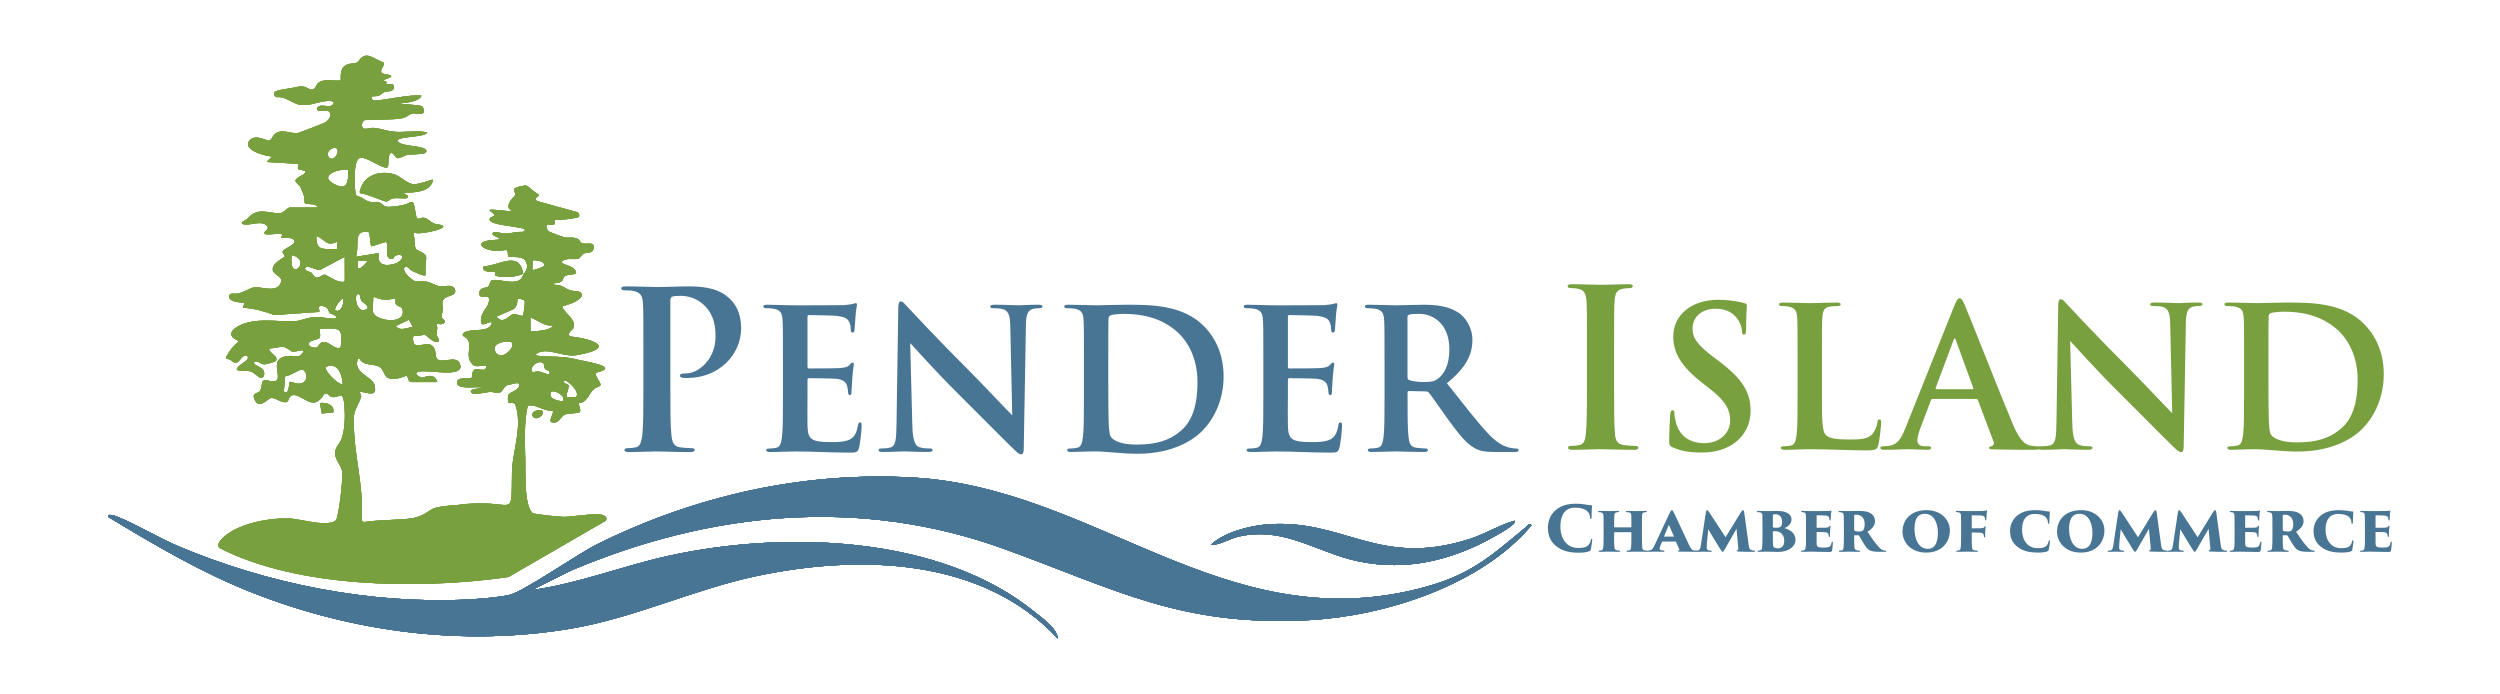 <?xml version="1.0" encoding="UTF-8"?>
<svg id="Layer_1" xmlns="http://www.w3.org/2000/svg" version="1.1" viewBox="0 0 1800 500">
  <!-- Generator: Adobe Illustrator 29.7.1, SVG Export Plug-In . SVG Version: 2.1.1 Build 8)  -->
  <defs>
    <style>
      .st0 {
        fill: #497594;
      }

      .st1 {
        fill: #78a03f;
      }
    </style>
  </defs>
  <g>
    <g>
      <g>
        <path class="st1" d="M376.83,197.38c2.36-2.04,3.6-5.8,1.91-8.85-1.7-4.67-10.02-3.1-12.49-3.56-1.51-1.78,1-5.89-3.53-4.78-11.13,2.11-22.01-4.27-12.7-6.66,2.64-.68,5.35-.82,7.99-.9,3.03-.11.81-1.61-.67-2.15-1.02-.58-3.43-1.3-2.52-2.8,1.09-1.36,4.83,0,7.38.36,4.11.59,8.28-1.15,12.81-1.08,1.35.3,4.16-.71,2.23-2.21-1.38-.61-3.16-.6-4.67-1.01-2.25-.93-24.94-2.18-19.09-7.29.87-.36,2.24-.42,2.33-1.57.16-1.48-3.21-2.5-3.29-3.73,3.01-.65,11.98,1,14.91.87.66-.02.89-.34.24-.81-3.41-2-.49-6.52,1.46-8.6,6.14-4.88-6.58-6.64,9.52-9.15,2.56,1.25,5.04,4.06,7.56,5.6.83.64,2.08.89,1.82,1.76-.77.73-3.01,1.67-2.31,2.86.5,1.15,1.33,1.19,2.3,1.47,5.69,1.58,25.12,6.89,27.8,7.67,1.26.78,2.07,3.69-.27,3.77-5.36,1.34-10.87,1.63-16.16,1.65-.46.41.06,1.69.14,2.52-.08,1.89-4.78.4-5.76,1.22-1.1,1.2.21,3.92,1.48,4.69,2.29,1.12,7.97,3.34,11.29,4.25,3.87.79,9.08-1.34,11.37,3.38,2.15,2.34,6.32.16,8.94,1.62.99,1.12.61,3,.1,4.2-1.32,2.45-4.09,1.2-6.56,2.48-1.77.72-2.38,3.09-4.15,3.67-3.51.95-9.55-1.2-12.1,2.53,2.17,2.42,7.48,2.22,9.6,5.39,3.83,4.52-3.76,2.67-6.9,4.5-1.13.65-1.34,2-1.9,3.07-.97,2.11-4.34,1.57-6.16,2.38-1.86.93,1.1.98,1.88.96,4.76.12,7.5,4.02,11.93,4.33,1.6.18,3.45.14,4.89.83,4.51,2.83-2.32,6.61-5.26,7.82-1.95.88-4.38,1.66-6.29,2.09-.81.2-1.24.43-1.15.92,2.29,4.92,10.91,9.58,7.79,15.55-1.43,1.21-5.08,4.63-1.57,5.65,19.52,2.36,31.16,8.75,4.18,13.39-9.16,1.79-21.65-6.09-28.56-1.17-1.23.86-.8,1.5.45,1.65,8.55.88,17.63.21,25.99,2.14,5.41,1.65,35.27,5.46,16.5,9.92-2.27,1.83,2.63,6.19,2.86,8.87-.25.86-1.47,1.36-2.38,1.71-5.71,1.63-6.22,10.78-12.7,11.32-.64.15-.7.54-.58,1.06.26,1.38,1.76,4.35.56,5.61-2.85,1.07-7.21.65-10.25,1.52-3.21.85-4.22,6.7-9.09,5.81-3.97.03.71-6.13.14-7.88-.24-.67-1.07-.56-1.71-.65-5.05.42-12.09-5.52-16.5-3.17-2.54,10.98-1.96,22.9-1.82,34.13.63,8.97-1.48,38.52,5.8,43.12,3.56.71,15.9,2.25,21.99,2.47,4.71.14,17.47-2.19,24.95-1.8,3.05-.09,7.45,1.58,5.18,4.68-4.84,2.6-52.74,30.63-69.72,40.29-.79.26-1.85.37-2.83.52-61.85,8.52-149.19,7.63-205.33-21.22-1.78-1.71-.58-4.22.88-5.79,10.53-12.29,37.61-16.73,51.98-15.29,7.38.96,15.93,3.3,23.35,3.15,3.15-.2,5.91-.32,7.69-2.33,2.02-3.81,4.73-27.62,4.44-34.15-.29-4.96-5.31-8.75-5.2-13.96-.1-3.78,2.83-6.32,4.36-9.44,2.85-7.06,2.92-17.03,2.39-24.77-1.36-13.29-4.13-3.54-10.46-6.77-.7-.76-1.56-1.78-2.64-1.9-.7-.1-1.47.17-1.86.79-.96,1.82-4.16,5.88-7.53,5.67-5.67.28-15.2-11.26-18.06-1.48-.91,1.6-2.59,1.41-4.26.87-3.3-.7-6.91-4.43-9.98-1.63-3.66,2.81-7.93,5.85-10.15-.52-1.73-3.88,2.07-3.76,4.19-5.49,2.34-4.46-.47-9.8,7.14-7.17,14,2.41-4.69-16.91,13.58-18.09,3.36-.4,6.24,1.47,8.87-.97,5.67-6.28-4.33-1.02-6.96-2.44-7.43-5-5.32-3.09-14.16-2.18-5.96.56,3.58,5.24,3.31,7.75.13,1.29-1,1.95-2.94,2.47-2.15.55-4.12,1.35-5.96,1.37-2.29.03-4.89-3.15-7.06-1.72-.59.59.07,1.74,1.1,2.35,1.87,1.13,4.36,1.72,5.45,3.83,1.25,1.82.36,5.13-1.29,5.26-2.23.05-3.96-2.56-5.92-3.58-3.21-3.4-17.69,1.12-9.4-5.66,1.48-1.15,3.66-2.45,4.78-3.76,1.77-1.79,0-4-2.05-2.81-2.55.95-3.68,5.48-6.68,4.95-1.57-.47-2.98-2.52-5.14-2.69-.88-.14-1.63-.59-1.03-1.55,2.23-4.22,4.92-7.75,8.64-10.69.55-.73-.3-1.06-1.14-1.53-10.32-4.87,2.27-11.34,8.04-12.52,10.64-2.67,21.99-.64,32.5-.84,5.37.08,10.63-3.18,16.07-2.9,4.97-.57,10.21,1.53,14.95.85,1.12-2.3-2.89-2.79-4.17-3.79-1.52-1.08-1.26-3.57-3.62-4.63-1.65-.77-5.54-1.31-4.58,1.61.67,2.03.67,2.16-1.41,2.19-8.05.56-27.17,1.91-30.63,2.14-7.12-2.63-14.65-4.85-22.36-5.22-1.09-.44,1.68-3.2.64-3.61-3.65-.38-9.33-.41-10.62-3.57-.98-2.32,1-3.35,3.08-2.94,6.1.52,10.83-4.26,15.1-4.61,6.17-.36,16.71,4.49,19.08-4.2.71-3.74-5.23-4.75-6.05-8.07-.76-4.5,5.41-7.52,8.32-9.62,1.09-1.28-1.68-2.47-1.32-3.8,1.32-2.81,11.28-5.14,7.94-8.78-1.73-1.45-5.52-1.19-8.01-1.16-.61-.02-1.24-.08-.84-.79.11-.19.27-.4.44-.62,3.01-3.08-11.52-.06-12.15-1.46-.32-.17-.72-.95-.23-1.42,1.29-1.26,3.48-2.72,1.48-4.57-4.28-4.14-12.17.55-17.27-1.04-2.38-1.27,1.7-2.63,3.07-3.49,7.3-8.97,14.32-4.39,23.16-4.29,2.81.15,5.05-3.21,7.24-4.13,2.38-.05,16.72.03,19.77-.04,1.09-.24.2-1.16-1.16-1.81-1.76-.95-5.95-.42-7.05-1.01-.69-.54-.49-1.54-.58-2.37.04-3.03-1.15-5.54-2.44-8.34-.55-2.56-3.61-3.58-4.09-5.71.39-2.94,8.56-4.67,7.1-6.82-.86-1.1-4.37-.8-5.09-1.68-.86-.8.76-3.1-.07-3.63-2.27-.23-17.44-1.06-21.46-1.32-3.35.05,5.16-4.26,1-4.25-5.43-.75-18.32-4.47-15.08-10.54,3.52-5.63,10.85-1.48,14.36-.57,1.96-.27,2.68-3.1,4.03-4.41,4.61-4.94,11.86-.32,17.04-1.18,5.08-1.69,14.55-5.46,18.43-7.08,2.78-1.04,5.89-4.5,4.67-7.37-1.39-3.91-8.94,1.02-9.48-3.25,2.29-4.89,10.76,1.58,12.21-4.28-2.8-3.64-16.84,2.54-21.62,1.79-7.04.53-11.65-5.81-18.56-5.66-2.05.46-3.37-1.69-2.62-3.45,1.74-1.94,10.52-2.43,15.85-3.78,2.58-.36,3.48-.9,5.87-.13,1.81.5,3.53,2.11,5.46,1.96,1.45-.12,2.22-1.57,3-2.73,2.45-6.17,12.95-3.18,16.78-3.78.7-.09.84-.38.84-1.17-.22-3.1.03-7.51,3.06-9.5,3.25-2.57,7.31-.56,9.68-3.17,5.45-8.66,11.27-1.11,17.99.78,1.12,1.43-1.01,3.49-1.44,4.95-1.79,4.8,5.07,2.82,7.02,4.82.35,1.65-6.91,2.3-5.01,3.55.51.1,2.57.86,1.72,1.49-3.15,2.23,6.36-.96,5.2,3.05-.22,3.52-4.17,2.71-6.51,3.34-1.49.37-2.16,1.6-3.88,2.48-1.65,1.05-3.73.28-5.43.98-.74.7.37,2.63,1.37,2.76,5.48.39,27.07-4.84,34.28-3.42-1.72,4.53-12.55,5.35-16.4,5.42,4.04,1,14.13.93,17.07,2.26,3.53,6.39-1.66,5.54-6.37,4.97-2.89.11-4.71,2.91-7.81,3.44-8.09,1.53-18,.85-26.44,1.41-3.03-.29-3.89,5.13-1.58,6.2,1.74.56,4.89-.8,7.58-.53,4.2.31,8.33,2.05,12.48,2.52,8.21,1.3,17.74-1.21,25.61.75-1.22,3.49-18.64,2.63-21.31,5.46-.14,5.31,20.68,3.27,20.79,8.05-1.02,2.7-5.59,1.74-8.08,2.22-2.73.22-5.08-.06-7.53.96-1.69.78-4.08,2.06-5.26,1.77-1.46-.44-1.99-2.27-3.16-3.15-.76-.69-1.55-.98-2.16-.14-1.71,2.7-.87,6.51-1.54,9.62-2.18,2.93-14.72-7.41-19.59-6.46-6.2-.39-4.21,24.61-3.6,26.27.61,1.63,2.48,1.36,4.03,2.26,4.1,2.56,6.4,4.04,11.22,3.13,2.59-.06,4.23,2.68,6.4,3.46,4.38.48,9.8-.57,14.25-1.6,1.72-.46,4.1-2.82,5.51-1.18,1.14,2.42,1.7,8.55,2.37,10.66.32,1.07,1.29.86,2.27.66,5.33-2.45,7.11,3.43,12.09,4.08,15.85,1.68-11.73,8.02-15.52,6.15-.97.05-.89.77-.78,1.62.67,2.72.21,7.47,1.37,9.89,2.11,2.57,7.59,2.45,7.5,6.82.03,2.86-1.07,7.52-.36,11.05,1.25,3.92-9.16-1.91-10.13-2.11-1.63-1.01-4.01-5.08-5.45-1.64-.32,3.51,4.28,6.84,6.84,8.77,2.37,1.33,6.34.28,9.32.81,3.34.51,6.7,3.05,9.54,3.32,3.34.52,8.39-1.78,10.67,1.52,1.89,4.46-2.21,4.82-5.37,6.08-4.27,2.02-3.56,4.35-3.05,8.52.12,2.37-1.76,5.7-.29,7.13,4.07,3-.4,4.92-3.59,3.7-1.24.25.11,2.39-.19,3.51-.08,2-.9,3.79-.2,5.31,1.04,1.66,3.08,4.92-.73,4.32-3.22-.59-5.24-3.75-7.93-5.12-1.34-.32-3.82,1-6.06.69-2.07-.46-2.85.65-2.48,2.91.52,10.86,15.54-5.88,16.42,11.83,1.64,8.02,16.42-3.36,17.73,7.17.35,9.39-29.43.43-31.92,5-.04,1.36,3.15,3.36,4.64,3.27,2.21-.66,6.77-2.84,9.17.51.93,1.15,2.21,2.58.51,2.63-3.38,0-14.91,0-17.7,0-2.54.23-2-3.74-3.63-4.63-4.18,1.74-10.31,3.64-14.12,1.1-2.06-1.91-2.4-5.45-4.78-7.14-4.6-3.07-11.8-.47-14.86-6.23-.59-.54-1.11.16-1.36.75-3.08,9.45,9.16,11.65,11.97,17.65,2.13,7.82-1.14,7.42-8.88,5.56-3.8-.56.33,1.54-.69,3.91-1.41,4.9-5.63,9.74-5.07,15.54-.61,24.99,7.41,47.57,5.56,72.14.01,1.69,1.02,2.3,2.46,2.04,11.31-1.68,23.51-1.13,34.55-2.69,16.42-4.25,6.26-7.99,31.37-9.42,43.26-6.15,39.18,14.06,39.89-24.93.79-15.34,7.74-32.29,2.35-47.57-1.49-2.39-4.82.4-5.16-1.99-.19-1.14-.17-2.67-.07-3.79.41-3.47,6.51-3.28,8.03-7.36,1.43-4.28-5.92-.96-7.85-.95-2.82.53-3.41,3.57-5.4,5.16-1.99,1.64-4.84-.05-7.16-.07-3.92.09-10.56,2.25-13.49.96-3.6-3.19,4.49-3.18,6.21-3.64,3.77-.61-2.24-.78-3.76-.67-5.59.17-13.01.65-13.3-3.25.21-4.5,7.08-2.78,9.9-3.23,1.82-.66.51-3.75,1.8-5.12,2.01-3.71,7.03,1.06,9.16-2.07,1.57-4.72-7.16,1.04-9.92-3.16-5.95-5.9,1.42-14.87-4.68-18.97-4.26-1.91-1.3-4.13,1.71-4.6,5.28-1.52,14.46.56,17.01-5.13.45-1.98-.99-1.53-2.91-.79-2.75,1.11-4.99,2.03-4.84-1.66-.22-6.56,6.1-9.37,5.9-15.58-.32-3.4-6.02-.04-6.93-2.91-.73-5.25,3.13-4.66,6.2-5.86,1.2-1.06,1.27-4,2.71-4.68,5.09-1.71,20.2,5.78,22.67-4.27l.1-.16ZM242.63,107.06c-1.44-1.19-3.69-.45-5.04.7-1.94,1.49-2.04,4.48-.26,6.18,3.6,2.13,7.16-4.5,5.4-6.77l-.1-.1ZM250.67,122.26c-5.32-1.19-21.45,3.61-11.04,9.76,10.24,5.92,11.19-.19,11.15-9.62l-.1-.14ZM265.43,167.17c-11.03-2-6.88,7.8-8.76,16.11-.1.5-.54,1.43-.02,1.55,1.71-.16,11.9-2,15.47-2.49.72.02.41,1.41.45,2.06-.66,7.51,7.04,7.21,12.7,5.18,1.72-.64,6.83-4.79,3.25-5.9-1.52-.42-3.95-.03-4.76,1.47-.22.38-.33.71-.63.92-.41.31-1.25.32-1.84.2-3.96-.63-2.05-6.41-2.6-10.45-.12-.62-.16-1.57-.87-1.61-1.24.13-9.1,2.91-10.37,3.09-.57-.21-.35-1.32-.56-2.1-.23-1.77-.58-4.44-.81-6.16-.15-1.01-.13-1.58-.52-1.82l-.13-.07ZM242.52,174.09c-7.4,3.51-8-1.19-13.96-4.01-1.1-.39-.87.56-.81,1.63.41,9.74,6.35,6.98,14.21,7.82,1.26.14.57-1.39.74-2.73-.06-1.24.12-2.16-.1-2.7h-.08ZM209.97,183.69c-2.52,20.98,15.59,3.85.09-.07l-.09.07ZM248.17,184.95c-1.46.61-10.06,5.37-14.76,7.82-1.43.62-2.17,1.51-3.58,1.59-1.48.43-9.86-4.59-10.24-.86.22,1.92,3.34,1.84,4.71,2.99,1.3,1.18,1.85,3.57,4.01,3.38,2.73-.06,4.29-2.75,6.1-1.96,2.92,1.64,8.45,5.39,12.51,5.08.72-.06,1.33-.2,1.32-.95-.03-2.49.08-13.1-.04-17.07l-.03-.02ZM264.53,187.71c-1.46-.06-6.39-.02-6.76-.02-.1.08-.06.26-.07.37,0,1.2,0,3.23.01,4.48,0,.44-.03.59.15.7,1.22.92,5.97-3.39,6.68-5.48v-.06ZM391.61,191.65c2.02-3.42-6.95-5.05-8.26-3.92-.05,1.72,0,4.47-.01,6.28,0,.52-.06.54.29.51,2.12-.47,6.09-1.8,7.91-2.77l.08-.1ZM258.93,212.14c-5.03-3.53-2.76,16.13,5.47,10.08,1.3-1.36-1.16-3.26-2.78-4.47-.84-.66-1.3-.76-1.75-2.05-.46-1.16-.39-2.53-.84-3.45l-.1-.1ZM284.58,215.09c-2.19-.09-4.73.82-6.96.65-2.42,0-4.73-.52-7.56-1.69-.44-.15-1-.4-1.25.01-.23,1.12-.06,3.02-.24,4.37-.08,2.54-.66,5.22.47,7.43,3.32,5.54,23.65,8.01,20.74-3.23-1-2.62-4.37-1.65-4.96-4.37-.3-1.02.13-2.09-.12-3.1l-.11-.09ZM241.42,223.3c3.93,2.64,6.6-5.12,5.54-7.89-.26-.67-.67-.28-1.21.17-1.58,1.43-3.16,3.77-4.06,5.65-.46.97-.62,1.73-.36,1.98l.1.1ZM377.71,216.38c-.47-.39-4.04-1.71-4.79-1.38-.31.14-.39.52-.42,1.04,0,2.11-.42,4.21-1.88,5.72-.72.79-1.14.96-2.24,1.42-2.27.99-5.03,2.19-7.39,3.21-.91.39-1.72.75-2.35,1.02-.78.36-1.28.46-1.12.79,4.34,4.98,7.61.5,11.27-1.8,2.02-.8,4.74.73,6.76.99.56.05.92.08,1.13-.4.41-1.6,1.47-8.92,1.1-10.52l-.07-.08ZM398.15,234.25c-6.26.89-10.29-3.53-15.65-5.48-1.01-.42-.44,1.1-.59,2.47.05,2.33-.1,4.96.05,7,.57.7,15.04.04,16.3-3.94l-.1-.05ZM294.5,230.11c-.66.31-3.73,1.8-4.98,2.41-2.19,1.1-4.4,2.07-4.55,2.26.31.65,1.84,1.74,2.74,1.9,3.13.72,6.51-.94,9.52-1.3.1-.11-.19-.39-.39-.72-.78-1.18-1.72-3.53-2.32-4.54l-.03-.02ZM245.17,250.22c.61-1.93.43-5.45.57-7.91-.06-2.29-.69-4.29-2.59-5.12-3.53-1.09-8.59-.64-12.17-.53-.48.08-.67.28-.71.86-.24,1.85,1.21,5.47-1.07,6.4-1.87.65-6.45,1.29-7.02,3.46-.35,2.22,3.53,3.21,5.23,2.97,2.17-.32,2.21-3.01,4.2-3.76,5.19-1.93,8.43,5.41,13.42,3.76l.14-.13ZM368.33,246.4c-3.73-1.56-14.31.57-11.97,6.18.5,1.3,1.51,2.59,2.81,3.04,4.65,1.68,11.84-5.84,9.24-9.13l-.08-.09ZM391.26,261.51c-2.89-2.54-10.21,1.54-8,6.32.18.18.43.23.73.18,2.37-.76,4.11-.62,5.77-.07,1.58.48,3.19,1.3,5.27,1.61.57-.02.55-.32.77-.75.18-1.25-.55-1.96-1.71-2.27-.94-.29-1.97-.93-2.21-2.18-.23-.82-.15-2.06-.52-2.73l-.1-.11ZM246.77,276.27c-.47-7.04-3.61-15.38-11.62-12.36-1.69.71.14,3.13.82,4.28,1.77,2.65,8.66,9.52,10.77,8.22l.03-.14ZM208.64,275.07c.5-.53,2.97.7,5.6,1.1,1.77.29,3.76-.08,5.04-1.38,2.39-2.43,1.43-7.52-1.49-8.79-1.53-.21-5.32,2.23-8.64,3.71-1.19.62-2.61.89-3.78,1.25-.12.08-.19.2-.23.37.19,3.12-.62,7.29-.75,10.24.03.58,1.01,1.12,1.65,1.01,2.01-.54,2.1-6.42,2.53-7.45l.06-.06ZM414.91,285.84c2.94-4.54-6.84-12.13-8.37-12.11-.44.32-.89,1.43-.22,1.92.67.83,2.81.83,3.05,1.93.28,2.39-1.58,5.3-1.5,7.87.03.48.11.61.75.55,1.73-.06,4.61.13,6.2-.07l.09-.1ZM405.26,288.63c2.19-3.59-5.1-7.5-7.83-6.85-.86.31-1.16,1.52-1.2,2.34-.28,3.48,7.82,5.13,8.95,4.59l.07-.08Z"/>
        <path class="st1" d="M290.94,138.86c-.11.13-.03.31.2.52.63.57,2.08,1.05,2.44,1.74.9,2.47-3.53,1.48-5.12,1.6-2.69-.01-5.49-.52-7.83,1.16-1.69,1.21-2.46,1.5-4.27.76-3.9-1.28-11.97-4.8-16.06-5.34-1.13-.05-1.51-.7-1.14-1.91,2.8-11.1,13.62-14.92,24.43-11.94,4.72,1.24,9.31,6.92,14.38,7.22,3.2-.07,8.98-1.88,12.51-3.13.32-.1.92-.27,1.09.04.21.36-.04,1.11-.24,1.57-3,7.4-13.17,7.35-20.31,7.65l-.08.07Z"/>
        <path class="st1" d="M376.26,197.11c-.32.46-.96.62-1.51.8-6.18,1.83-11.85,2.09-18.15.63-.89-.88,1.63-2.77-.81-2.69-2.96-.05-7.49-.07-8.03-2.72-.23-1,.8-1.43,1.68-1.46,10.03-.94,22.99-9.96,26.64,2.64.24.86.53,1.75.29,2.62l-.1.19Z"/>
        <path class="st1" d="M239.96,296.86c-1.94.32-6.38.63-8.24.85-.39-1.55-1.05-5.81-1.28-7.55,4.58-.54,10.42,1.22,9.55,6.58l-.03.12Z"/>
        <path class="st1" d="M390.26,295.65c2.69,3.42-5.48,8.09-6.83,3.62-1.05-3.3,4.66-4.67,6.72-3.73l.11.11Z"/>
      </g>
      <g>
        <path class="st1" d="M376.83,197.38c2.36-2.04,3.6-5.8,1.91-8.85-1.7-4.67-10.02-3.1-12.49-3.56-1.51-1.78,1-5.89-3.53-4.78-11.13,2.11-22.01-4.27-12.7-6.66,2.64-.68,5.35-.82,7.99-.9,3.03-.11.81-1.61-.67-2.15-1.02-.58-3.43-1.3-2.52-2.8,1.09-1.36,4.83,0,7.38.36,4.11.59,8.28-1.15,12.81-1.08,1.35.3,4.16-.71,2.23-2.21-1.38-.61-3.16-.6-4.67-1.01-2.25-.93-24.94-2.18-19.09-7.29.87-.36,2.24-.42,2.33-1.57.16-1.48-3.21-2.5-3.29-3.73,3.01-.65,11.98,1,14.91.87.66-.02.89-.34.24-.81-3.41-2-.49-6.52,1.46-8.6,6.14-4.88-6.58-6.64,9.52-9.15,2.56,1.25,5.04,4.06,7.56,5.6.83.64,2.08.89,1.82,1.76-.77.73-3.01,1.67-2.31,2.86.5,1.15,1.33,1.19,2.3,1.47,5.69,1.58,25.12,6.89,27.8,7.67,1.26.78,2.07,3.69-.27,3.77-5.36,1.34-10.87,1.63-16.16,1.65-.46.41.06,1.69.14,2.52-.08,1.89-4.78.4-5.76,1.22-1.1,1.2.21,3.92,1.48,4.69,2.29,1.12,7.97,3.34,11.29,4.25,3.87.79,9.08-1.34,11.37,3.38,2.15,2.34,6.32.16,8.94,1.62.99,1.12.61,3,.1,4.2-1.32,2.45-4.09,1.2-6.56,2.48-1.77.72-2.38,3.09-4.15,3.67-3.51.95-9.55-1.2-12.1,2.53,2.17,2.42,7.48,2.22,9.6,5.39,3.83,4.52-3.76,2.67-6.9,4.5-1.13.65-1.34,2-1.9,3.07-.97,2.11-4.34,1.57-6.16,2.38-1.86.93,1.1.98,1.88.96,4.76.12,7.5,4.02,11.93,4.33,1.6.18,3.45.14,4.89.83,4.51,2.83-2.32,6.61-5.26,7.82-1.95.88-4.38,1.66-6.29,2.09-.81.2-1.24.43-1.15.92,2.29,4.92,10.91,9.58,7.79,15.55-1.43,1.21-5.08,4.63-1.57,5.65,19.52,2.36,31.16,8.75,4.18,13.39-9.16,1.79-21.65-6.09-28.56-1.17-1.23.86-.8,1.5.45,1.65,8.55.88,17.63.21,25.99,2.14,5.41,1.65,35.27,5.46,16.5,9.92-2.27,1.83,2.63,6.19,2.86,8.87-.25.86-1.47,1.36-2.38,1.71-5.71,1.63-6.22,10.78-12.7,11.32-.64.15-.7.54-.58,1.06.26,1.38,1.76,4.35.56,5.61-2.85,1.07-7.21.65-10.25,1.52-3.21.85-4.22,6.7-9.09,5.81-3.97.03.71-6.13.14-7.88-.24-.67-1.07-.56-1.71-.65-5.05.42-12.09-5.52-16.5-3.17-2.54,10.98-1.96,22.9-1.82,34.13.63,8.97-1.48,38.52,5.8,43.12,3.56.71,15.9,2.25,21.99,2.47,4.71.14,17.47-2.19,24.95-1.8,3.05-.09,7.45,1.58,5.18,4.68-4.84,2.6-52.74,30.63-69.72,40.29-.79.26-1.85.37-2.83.52-61.85,8.52-149.19,7.63-205.33-21.22-1.78-1.71-.58-4.22.88-5.79,10.53-12.29,37.61-16.73,51.98-15.29,7.38.96,15.93,3.3,23.35,3.15,3.15-.2,5.91-.32,7.69-2.33,2.02-3.81,4.73-27.62,4.44-34.15-.29-4.96-5.31-8.75-5.2-13.96-.1-3.78,2.83-6.32,4.36-9.44,2.85-7.06,2.92-17.03,2.39-24.77-1.36-13.29-4.13-3.54-10.46-6.77-.7-.76-1.56-1.78-2.64-1.9-.7-.1-1.47.17-1.86.79-.96,1.82-4.16,5.88-7.53,5.67-5.67.28-15.2-11.26-18.06-1.48-.91,1.6-2.59,1.41-4.26.87-3.3-.7-6.91-4.43-9.98-1.63-3.66,2.81-7.93,5.85-10.15-.52-1.73-3.88,2.07-3.76,4.19-5.49,2.34-4.46-.47-9.8,7.14-7.17,14,2.41-4.69-16.91,13.58-18.09,3.36-.4,6.24,1.47,8.87-.97,5.67-6.28-4.33-1.02-6.96-2.44-7.43-5-5.32-3.09-14.16-2.18-5.96.56,3.58,5.24,3.31,7.75.13,1.29-1,1.95-2.94,2.47-2.15.55-4.12,1.35-5.96,1.37-2.29.03-4.89-3.15-7.06-1.72-.59.59.07,1.74,1.1,2.35,1.87,1.13,4.36,1.72,5.45,3.83,1.25,1.82.36,5.13-1.29,5.26-2.23.05-3.96-2.56-5.92-3.58-3.21-3.4-17.69,1.12-9.4-5.66,1.48-1.15,3.66-2.45,4.78-3.76,1.77-1.79,0-4-2.05-2.81-2.55.95-3.68,5.48-6.68,4.95-1.57-.47-2.98-2.52-5.14-2.69-.88-.14-1.63-.59-1.03-1.55,2.23-4.22,4.92-7.75,8.64-10.69.55-.73-.3-1.06-1.14-1.53-10.32-4.87,2.27-11.34,8.04-12.52,10.64-2.67,21.99-.64,32.5-.84,5.37.08,10.63-3.18,16.07-2.9,4.97-.57,10.21,1.53,14.95.85,1.12-2.3-2.89-2.79-4.17-3.79-1.52-1.08-1.26-3.57-3.62-4.63-1.65-.77-5.54-1.31-4.58,1.61.67,2.03.67,2.16-1.41,2.19-8.05.56-27.17,1.91-30.63,2.14-7.12-2.63-14.65-4.85-22.36-5.22-1.09-.44,1.68-3.2.64-3.61-3.65-.38-9.33-.41-10.62-3.57-.98-2.32,1-3.35,3.08-2.94,6.1.52,10.83-4.26,15.1-4.61,6.17-.36,16.71,4.49,19.08-4.2.71-3.74-5.23-4.75-6.05-8.07-.76-4.5,5.41-7.52,8.32-9.62,1.09-1.28-1.68-2.47-1.32-3.8,1.32-2.81,11.28-5.14,7.94-8.78-1.73-1.45-5.52-1.19-8.01-1.16-.61-.02-1.24-.08-.84-.79.11-.19.27-.4.44-.62,3.01-3.08-11.52-.06-12.15-1.46-.32-.17-.72-.95-.23-1.42,1.29-1.26,3.48-2.72,1.48-4.57-4.28-4.14-12.17.55-17.27-1.04-2.38-1.27,1.7-2.63,3.07-3.49,7.3-8.97,14.32-4.39,23.16-4.29,2.81.15,5.05-3.21,7.24-4.13,2.38-.05,16.72.03,19.77-.04,1.09-.24.2-1.16-1.16-1.81-1.76-.95-5.95-.42-7.05-1.01-.69-.54-.49-1.54-.58-2.37.04-3.03-1.15-5.54-2.44-8.34-.55-2.56-3.61-3.58-4.09-5.71.39-2.94,8.56-4.67,7.1-6.82-.86-1.1-4.37-.8-5.09-1.68-.86-.8.76-3.1-.07-3.63-2.27-.23-17.44-1.06-21.46-1.32-3.35.05,5.16-4.26,1-4.25-5.43-.75-18.32-4.47-15.08-10.54,3.52-5.63,10.85-1.48,14.36-.57,1.96-.27,2.68-3.1,4.03-4.41,4.61-4.94,11.86-.32,17.04-1.18,5.08-1.69,14.55-5.46,18.43-7.08,2.78-1.04,5.89-4.5,4.67-7.37-1.39-3.91-8.94,1.02-9.48-3.25,2.29-4.89,10.76,1.58,12.21-4.28-2.8-3.64-16.84,2.54-21.62,1.79-7.04.53-11.65-5.81-18.56-5.66-2.05.46-3.37-1.69-2.62-3.45,1.74-1.94,10.52-2.43,15.85-3.78,2.58-.36,3.48-.9,5.87-.13,1.81.5,3.53,2.11,5.46,1.96,1.45-.12,2.22-1.57,3-2.73,2.45-6.17,12.95-3.18,16.78-3.78.7-.09.84-.38.84-1.17-.22-3.1.03-7.51,3.06-9.5,3.25-2.57,7.31-.56,9.68-3.17,5.45-8.66,11.27-1.11,17.99.78,1.12,1.43-1.01,3.49-1.44,4.95-1.79,4.8,5.07,2.82,7.02,4.82.35,1.65-6.91,2.3-5.01,3.55.51.1,2.57.86,1.72,1.49-3.15,2.23,6.36-.96,5.2,3.05-.22,3.52-4.17,2.71-6.51,3.34-1.49.37-2.16,1.6-3.88,2.48-1.65,1.05-3.73.28-5.43.98-.74.7.37,2.63,1.37,2.76,5.48.39,27.07-4.84,34.28-3.42-1.72,4.53-12.55,5.35-16.4,5.42,4.04,1,14.13.93,17.07,2.26,3.53,6.39-1.66,5.54-6.37,4.97-2.89.11-4.71,2.91-7.81,3.44-8.09,1.53-18,.85-26.44,1.41-3.03-.29-3.89,5.13-1.58,6.2,1.74.56,4.89-.8,7.58-.53,4.2.31,8.33,2.05,12.48,2.52,8.21,1.3,17.74-1.21,25.61.75-1.22,3.49-18.64,2.63-21.31,5.46-.14,5.31,20.68,3.27,20.79,8.05-1.02,2.7-5.59,1.74-8.08,2.22-2.73.22-5.08-.06-7.53.96-1.69.78-4.08,2.06-5.26,1.77-1.46-.44-1.99-2.27-3.16-3.15-.76-.69-1.55-.98-2.16-.14-1.71,2.7-.87,6.51-1.54,9.62-2.18,2.93-14.72-7.41-19.59-6.46-6.2-.39-4.21,24.61-3.6,26.27.61,1.63,2.48,1.36,4.03,2.26,4.1,2.56,6.4,4.04,11.22,3.13,2.59-.06,4.23,2.68,6.4,3.46,4.38.48,9.8-.57,14.25-1.6,1.72-.46,4.1-2.82,5.51-1.18,1.14,2.42,1.7,8.55,2.37,10.66.32,1.07,1.29.86,2.27.66,5.33-2.45,7.11,3.43,12.09,4.08,15.85,1.68-11.73,8.02-15.52,6.15-.97.05-.89.77-.78,1.62.67,2.72.21,7.47,1.37,9.89,2.11,2.57,7.59,2.45,7.5,6.82.03,2.86-1.07,7.52-.36,11.05,1.25,3.92-9.16-1.91-10.13-2.11-1.63-1.01-4.01-5.08-5.45-1.64-.32,3.51,4.28,6.84,6.84,8.77,2.37,1.33,6.34.28,9.32.81,3.34.51,6.7,3.05,9.54,3.32,3.34.52,8.39-1.78,10.67,1.52,1.89,4.46-2.21,4.82-5.37,6.08-4.27,2.02-3.56,4.35-3.05,8.52.12,2.37-1.76,5.7-.29,7.13,4.07,3-.4,4.92-3.59,3.7-1.24.25.11,2.39-.19,3.51-.08,2-.9,3.79-.2,5.31,1.04,1.66,3.08,4.92-.73,4.32-3.22-.59-5.24-3.75-7.93-5.12-1.34-.32-3.82,1-6.06.69-2.07-.46-2.85.65-2.48,2.91.52,10.86,15.54-5.88,16.42,11.83,1.64,8.02,16.42-3.36,17.73,7.17.35,9.39-29.43.43-31.92,5-.04,1.36,3.15,3.36,4.64,3.27,2.21-.66,6.77-2.84,9.17.51.93,1.15,2.21,2.58.51,2.63-3.38,0-14.91,0-17.7,0-2.54.23-2-3.74-3.63-4.63-4.18,1.74-10.31,3.64-14.12,1.1-2.06-1.91-2.4-5.45-4.78-7.14-4.6-3.07-11.8-.47-14.86-6.23-.59-.54-1.11.16-1.36.75-3.08,9.45,9.16,11.65,11.97,17.65,2.13,7.82-1.14,7.42-8.88,5.56-3.8-.56.33,1.54-.69,3.91-1.41,4.9-5.63,9.74-5.07,15.54-.61,24.99,7.41,47.57,5.56,72.14.01,1.69,1.02,2.3,2.46,2.04,11.31-1.68,23.51-1.13,34.55-2.69,16.42-4.25,6.26-7.99,31.37-9.42,43.26-6.15,39.18,14.06,39.89-24.93.79-15.34,7.74-32.29,2.35-47.57-1.49-2.39-4.82.4-5.16-1.99-.19-1.14-.17-2.67-.07-3.79.41-3.47,6.51-3.28,8.03-7.36,1.43-4.28-5.92-.96-7.85-.95-2.82.53-3.41,3.57-5.4,5.16-1.99,1.64-4.84-.05-7.16-.07-3.92.09-10.56,2.25-13.49.96-3.6-3.19,4.49-3.18,6.21-3.64,3.77-.61-2.24-.78-3.76-.67-5.59.17-13.01.65-13.3-3.25.21-4.5,7.08-2.78,9.9-3.23,1.82-.66.51-3.75,1.8-5.12,2.01-3.71,7.03,1.06,9.16-2.07,1.57-4.72-7.16,1.04-9.92-3.16-5.95-5.9,1.42-14.87-4.68-18.97-4.26-1.91-1.3-4.13,1.71-4.6,5.28-1.52,14.46.56,17.01-5.13.45-1.98-.99-1.53-2.91-.79-2.75,1.11-4.99,2.03-4.84-1.66-.22-6.56,6.1-9.37,5.9-15.58-.32-3.4-6.02-.04-6.93-2.91-.73-5.25,3.13-4.66,6.2-5.86,1.2-1.06,1.27-4,2.71-4.68,5.09-1.71,20.2,5.78,22.67-4.27l.1-.16ZM242.63,107.06c-1.44-1.19-3.69-.45-5.04.7-1.94,1.49-2.04,4.48-.26,6.18,3.6,2.13,7.16-4.5,5.4-6.77l-.1-.1ZM250.67,122.26c-5.32-1.19-21.45,3.61-11.04,9.76,10.24,5.92,11.19-.19,11.15-9.62l-.1-.14ZM265.43,167.17c-11.03-2-6.88,7.8-8.76,16.11-.1.5-.54,1.43-.02,1.55,1.71-.16,11.9-2,15.47-2.49.72.02.41,1.41.45,2.06-.66,7.51,7.04,7.21,12.7,5.18,1.72-.64,6.83-4.79,3.25-5.9-1.52-.42-3.95-.03-4.76,1.47-.22.38-.33.71-.63.92-.41.31-1.25.32-1.84.2-3.96-.63-2.05-6.41-2.6-10.45-.12-.62-.16-1.57-.87-1.61-1.24.13-9.1,2.91-10.37,3.09-.57-.21-.35-1.32-.56-2.1-.23-1.77-.58-4.44-.81-6.16-.15-1.01-.13-1.58-.52-1.82l-.13-.07ZM242.52,174.09c-7.4,3.51-8-1.19-13.96-4.01-1.1-.39-.87.56-.81,1.63.41,9.74,6.35,6.98,14.21,7.82,1.26.14.57-1.39.74-2.73-.06-1.24.12-2.16-.1-2.7h-.08ZM209.97,183.69c-2.52,20.98,15.59,3.85.09-.07l-.09.07ZM248.17,184.95c-1.46.61-10.06,5.37-14.76,7.82-1.43.62-2.17,1.51-3.58,1.59-1.48.43-9.86-4.59-10.24-.86.22,1.92,3.34,1.84,4.71,2.99,1.3,1.18,1.85,3.57,4.01,3.38,2.73-.06,4.29-2.75,6.1-1.96,2.92,1.64,8.45,5.39,12.51,5.08.72-.06,1.33-.2,1.32-.95-.03-2.49.08-13.1-.04-17.07l-.03-.02ZM264.53,187.71c-1.46-.06-6.39-.02-6.76-.02-.1.08-.06.26-.07.37,0,1.2,0,3.23.01,4.48,0,.44-.03.59.15.7,1.22.92,5.97-3.39,6.68-5.48v-.06ZM391.61,191.65c2.02-3.42-6.95-5.05-8.26-3.92-.05,1.72,0,4.47-.01,6.28,0,.52-.06.54.29.51,2.12-.47,6.09-1.8,7.91-2.77l.08-.1ZM258.93,212.14c-5.03-3.53-2.76,16.13,5.47,10.08,1.3-1.36-1.16-3.26-2.78-4.47-.84-.66-1.3-.76-1.75-2.05-.46-1.16-.39-2.53-.84-3.45l-.1-.1ZM284.58,215.09c-2.19-.09-4.73.82-6.96.65-2.42,0-4.73-.52-7.56-1.69-.44-.15-1-.4-1.25.01-.23,1.12-.06,3.02-.24,4.37-.08,2.54-.66,5.22.47,7.43,3.32,5.54,23.65,8.01,20.74-3.23-1-2.62-4.37-1.65-4.96-4.37-.3-1.02.13-2.09-.12-3.1l-.11-.09ZM241.42,223.3c3.93,2.64,6.6-5.12,5.54-7.89-.26-.67-.67-.28-1.21.17-1.58,1.43-3.16,3.77-4.06,5.65-.46.97-.62,1.73-.36,1.98l.1.1ZM377.71,216.38c-.47-.39-4.04-1.71-4.79-1.38-.31.14-.39.52-.42,1.04,0,2.11-.42,4.21-1.88,5.72-.72.79-1.14.96-2.24,1.42-2.27.99-5.03,2.19-7.39,3.21-.91.39-1.72.75-2.35,1.02-.78.36-1.28.46-1.12.79,4.34,4.98,7.61.5,11.27-1.8,2.02-.8,4.74.73,6.76.99.56.05.92.08,1.13-.4.41-1.6,1.47-8.92,1.1-10.52l-.07-.08ZM398.15,234.25c-6.26.89-10.29-3.53-15.65-5.48-1.01-.42-.44,1.1-.59,2.47.05,2.33-.1,4.96.05,7,.57.7,15.04.04,16.3-3.94l-.1-.05ZM294.5,230.11c-.66.31-3.73,1.8-4.98,2.41-2.19,1.1-4.4,2.07-4.55,2.26.31.65,1.84,1.74,2.74,1.9,3.13.72,6.51-.94,9.52-1.3.1-.11-.19-.39-.39-.72-.78-1.18-1.72-3.53-2.32-4.54l-.03-.02ZM245.17,250.22c.61-1.93.43-5.45.57-7.91-.06-2.29-.69-4.29-2.59-5.12-3.53-1.09-8.59-.64-12.17-.53-.48.08-.67.28-.71.86-.24,1.85,1.21,5.47-1.07,6.4-1.87.65-6.45,1.29-7.02,3.46-.35,2.22,3.53,3.21,5.23,2.97,2.17-.32,2.21-3.01,4.2-3.76,5.19-1.93,8.43,5.41,13.42,3.76l.14-.13ZM368.33,246.4c-3.73-1.56-14.31.57-11.97,6.18.5,1.3,1.51,2.59,2.81,3.04,4.65,1.68,11.84-5.84,9.24-9.13l-.08-.09ZM391.26,261.51c-2.89-2.54-10.21,1.54-8,6.32.18.18.43.23.73.18,2.37-.76,4.11-.62,5.77-.07,1.58.48,3.19,1.3,5.27,1.61.57-.02.55-.32.77-.75.18-1.25-.55-1.96-1.71-2.27-.94-.29-1.97-.93-2.21-2.18-.23-.82-.15-2.06-.52-2.73l-.1-.11ZM246.77,276.27c-.47-7.04-3.61-15.38-11.62-12.36-1.69.71.14,3.13.82,4.28,1.77,2.65,8.66,9.52,10.77,8.22l.03-.14ZM208.64,275.07c.5-.53,2.97.7,5.6,1.1,1.77.29,3.76-.08,5.04-1.38,2.39-2.43,1.43-7.52-1.49-8.79-1.53-.21-5.32,2.23-8.64,3.71-1.19.62-2.61.89-3.78,1.25-.12.08-.19.2-.23.37.19,3.12-.62,7.29-.75,10.24.03.58,1.01,1.12,1.65,1.01,2.01-.54,2.1-6.42,2.53-7.45l.06-.06ZM414.91,285.84c2.94-4.54-6.84-12.13-8.37-12.11-.44.32-.89,1.43-.22,1.92.67.83,2.81.83,3.05,1.93.28,2.39-1.58,5.3-1.5,7.87.03.48.11.61.75.55,1.73-.06,4.61.13,6.2-.07l.09-.1ZM405.26,288.63c2.19-3.59-5.1-7.5-7.83-6.85-.86.31-1.16,1.52-1.2,2.34-.28,3.48,7.82,5.13,8.95,4.59l.07-.08Z"/>
        <path class="st1" d="M290.94,138.86c-.11.13-.03.31.2.52.63.57,2.08,1.05,2.44,1.74.9,2.47-3.53,1.48-5.12,1.6-2.69-.01-5.49-.52-7.83,1.16-1.69,1.21-2.46,1.5-4.27.76-3.9-1.28-11.97-4.8-16.06-5.34-1.13-.05-1.51-.7-1.14-1.91,2.8-11.1,13.62-14.92,24.43-11.94,4.72,1.24,9.31,6.92,14.38,7.22,3.2-.07,8.98-1.88,12.51-3.13.32-.1.92-.27,1.09.04.21.36-.04,1.11-.24,1.57-3,7.4-13.17,7.35-20.31,7.65l-.08.07Z"/>
        <path class="st1" d="M376.26,197.11c-.32.46-.96.62-1.51.8-6.18,1.83-11.85,2.09-18.15.63-.89-.88,1.63-2.77-.81-2.69-2.96-.05-7.49-.07-8.03-2.72-.23-1,.8-1.43,1.68-1.46,10.03-.94,22.99-9.96,26.64,2.64.24.86.53,1.75.29,2.62l-.1.19Z"/>
        <path class="st1" d="M239.96,296.86c-1.94.32-6.38.63-8.24.85-.39-1.55-1.05-5.81-1.28-7.55,4.58-.54,10.42,1.22,9.55,6.58l-.03.12Z"/>
        <path class="st1" d="M390.26,295.65c2.69,3.42-5.48,8.09-6.83,3.62-1.05-3.3,4.66-4.67,6.72-3.73l.11.11Z"/>
      </g>
    </g>
    <g>
      <g>
        <path class="st1" d="M376.83,197.38c2.36-2.04,3.6-5.8,1.91-8.85-1.7-4.67-10.02-3.1-12.49-3.56-1.51-1.78,1-5.89-3.53-4.78-11.13,2.11-22.01-4.27-12.7-6.66,2.64-.68,5.35-.82,7.99-.9,3.03-.11.81-1.61-.67-2.15-1.02-.58-3.43-1.3-2.52-2.8,1.09-1.36,4.83,0,7.38.36,4.11.59,8.28-1.15,12.81-1.08,1.35.3,4.16-.71,2.23-2.21-1.38-.61-3.16-.6-4.67-1.01-2.25-.93-24.94-2.18-19.09-7.29.87-.36,2.24-.42,2.33-1.57.16-1.48-3.21-2.5-3.29-3.73,3.01-.65,11.98,1,14.91.87.66-.02.89-.34.24-.81-3.41-2-.49-6.52,1.46-8.6,6.14-4.88-6.58-6.64,9.52-9.15,2.56,1.25,5.04,4.06,7.56,5.6.83.64,2.08.89,1.82,1.76-.77.73-3.01,1.67-2.31,2.86.5,1.15,1.33,1.19,2.3,1.47,5.69,1.58,25.12,6.89,27.8,7.67,1.26.78,2.07,3.69-.27,3.77-5.36,1.34-10.87,1.63-16.16,1.65-.46.41.06,1.69.14,2.52-.08,1.89-4.78.4-5.76,1.22-1.1,1.2.21,3.92,1.48,4.69,2.29,1.12,7.97,3.34,11.29,4.25,3.87.79,9.08-1.34,11.37,3.38,2.15,2.34,6.32.16,8.94,1.62.99,1.12.61,3,.1,4.2-1.32,2.45-4.09,1.2-6.56,2.48-1.77.72-2.38,3.09-4.15,3.67-3.51.95-9.55-1.2-12.1,2.53,2.17,2.42,7.48,2.22,9.6,5.39,3.83,4.52-3.76,2.67-6.9,4.5-1.13.65-1.34,2-1.9,3.07-.97,2.11-4.34,1.57-6.16,2.38-1.86.93,1.1.98,1.88.96,4.76.12,7.5,4.02,11.93,4.33,1.6.18,3.45.14,4.89.83,4.51,2.83-2.32,6.61-5.26,7.82-1.95.88-4.38,1.66-6.29,2.09-.81.2-1.24.43-1.15.92,2.29,4.92,10.91,9.58,7.79,15.55-1.43,1.21-5.08,4.63-1.57,5.65,19.52,2.36,31.16,8.75,4.18,13.39-9.16,1.79-21.65-6.09-28.56-1.17-1.23.86-.8,1.5.45,1.65,8.55.88,17.63.21,25.99,2.14,5.41,1.65,35.27,5.46,16.5,9.92-2.27,1.83,2.63,6.19,2.86,8.87-.25.86-1.47,1.36-2.38,1.71-5.71,1.63-6.22,10.78-12.7,11.32-.64.15-.7.54-.58,1.06.26,1.38,1.76,4.35.56,5.61-2.85,1.07-7.21.65-10.25,1.52-3.21.85-4.22,6.7-9.09,5.81-3.97.03.71-6.13.14-7.88-.24-.67-1.07-.56-1.71-.65-5.05.42-12.09-5.52-16.5-3.17-2.54,10.98-1.96,22.9-1.82,34.13.63,8.97-1.48,38.52,5.8,43.12,3.56.71,15.9,2.25,21.99,2.47,4.71.14,17.47-2.19,24.95-1.8,3.05-.09,7.45,1.58,5.18,4.68-4.84,2.6-52.74,30.63-69.72,40.29-.79.26-1.85.37-2.83.52-61.85,8.52-149.19,7.63-205.33-21.22-1.78-1.71-.58-4.22.88-5.79,10.53-12.29,37.61-16.73,51.98-15.29,7.38.96,15.93,3.3,23.35,3.15,3.15-.2,5.91-.32,7.69-2.33,2.02-3.81,4.73-27.62,4.44-34.15-.29-4.96-5.31-8.75-5.2-13.96-.1-3.78,2.83-6.32,4.36-9.44,2.85-7.06,2.92-17.03,2.39-24.77-1.36-13.29-4.13-3.54-10.46-6.77-.7-.76-1.56-1.78-2.64-1.9-.7-.1-1.47.17-1.86.79-.96,1.82-4.16,5.88-7.53,5.67-5.67.28-15.2-11.26-18.06-1.48-.91,1.6-2.59,1.41-4.26.87-3.3-.7-6.91-4.43-9.98-1.63-3.66,2.81-7.93,5.85-10.15-.52-1.73-3.88,2.07-3.76,4.19-5.49,2.34-4.46-.47-9.8,7.14-7.17,14,2.41-4.69-16.91,13.58-18.09,3.36-.4,6.24,1.47,8.87-.97,5.67-6.28-4.33-1.02-6.96-2.44-7.43-5-5.32-3.09-14.16-2.18-5.96.56,3.58,5.24,3.31,7.75.13,1.29-1,1.95-2.94,2.47-2.15.55-4.12,1.35-5.96,1.37-2.29.03-4.89-3.15-7.06-1.72-.59.59.07,1.74,1.1,2.35,1.87,1.13,4.36,1.72,5.45,3.83,1.25,1.82.36,5.13-1.29,5.26-2.23.05-3.96-2.56-5.92-3.58-3.21-3.4-17.69,1.12-9.4-5.66,1.48-1.15,3.66-2.45,4.78-3.76,1.77-1.79,0-4-2.05-2.81-2.55.95-3.68,5.48-6.68,4.95-1.57-.47-2.98-2.52-5.14-2.69-.88-.14-1.63-.59-1.03-1.55,2.23-4.22,4.92-7.75,8.64-10.69.55-.73-.3-1.06-1.14-1.53-10.32-4.87,2.27-11.34,8.04-12.52,10.64-2.67,21.99-.64,32.5-.84,5.37.08,10.63-3.18,16.07-2.9,4.97-.57,10.21,1.53,14.95.85,1.12-2.3-2.89-2.79-4.17-3.79-1.52-1.08-1.26-3.57-3.62-4.63-1.65-.77-5.54-1.31-4.58,1.61.67,2.03.67,2.16-1.41,2.19-8.05.56-27.17,1.91-30.63,2.14-7.12-2.63-14.65-4.85-22.36-5.22-1.09-.44,1.68-3.2.64-3.61-3.65-.38-9.33-.41-10.62-3.57-.98-2.32,1-3.35,3.08-2.94,6.1.52,10.83-4.26,15.1-4.61,6.17-.36,16.71,4.49,19.08-4.2.71-3.74-5.23-4.75-6.05-8.07-.76-4.5,5.41-7.52,8.32-9.62,1.09-1.28-1.68-2.47-1.32-3.8,1.32-2.81,11.28-5.14,7.94-8.78-1.73-1.45-5.52-1.19-8.01-1.16-.61-.02-1.24-.08-.84-.79.11-.19.27-.4.44-.62,3.01-3.08-11.52-.06-12.15-1.46-.32-.17-.72-.95-.23-1.42,1.29-1.26,3.48-2.72,1.48-4.57-4.28-4.14-12.17.55-17.27-1.04-2.38-1.27,1.7-2.63,3.07-3.49,7.3-8.97,14.32-4.39,23.16-4.29,2.81.15,5.05-3.21,7.24-4.13,2.38-.05,16.72.03,19.77-.04,1.09-.24.2-1.16-1.16-1.81-1.76-.95-5.95-.42-7.05-1.01-.69-.54-.49-1.54-.58-2.37.04-3.03-1.15-5.54-2.44-8.34-.55-2.56-3.61-3.58-4.09-5.71.39-2.94,8.56-4.67,7.1-6.82-.86-1.1-4.37-.8-5.09-1.68-.86-.8.76-3.1-.07-3.63-2.27-.23-17.44-1.06-21.46-1.32-3.35.05,5.16-4.26,1-4.25-5.43-.75-18.32-4.47-15.08-10.54,3.52-5.63,10.85-1.48,14.36-.57,1.96-.27,2.68-3.1,4.03-4.41,4.61-4.94,11.86-.32,17.04-1.18,5.08-1.69,14.55-5.46,18.43-7.08,2.78-1.04,5.89-4.5,4.67-7.37-1.39-3.91-8.94,1.02-9.48-3.25,2.29-4.89,10.76,1.58,12.21-4.28-2.8-3.64-16.84,2.54-21.62,1.79-7.04.53-11.65-5.81-18.56-5.66-2.05.46-3.37-1.69-2.62-3.45,1.74-1.94,10.52-2.43,15.85-3.78,2.58-.36,3.48-.9,5.87-.13,1.81.5,3.53,2.11,5.46,1.96,1.45-.12,2.22-1.57,3-2.73,2.45-6.17,12.95-3.18,16.78-3.78.7-.09.84-.38.84-1.17-.22-3.1.03-7.51,3.06-9.5,3.25-2.57,7.31-.56,9.68-3.17,5.45-8.66,11.27-1.11,17.99.78,1.12,1.43-1.01,3.49-1.44,4.95-1.79,4.8,5.07,2.82,7.02,4.82.35,1.65-6.91,2.3-5.01,3.55.51.1,2.57.86,1.72,1.49-3.15,2.23,6.36-.96,5.2,3.05-.22,3.52-4.17,2.71-6.51,3.34-1.49.37-2.16,1.6-3.88,2.48-1.65,1.05-3.73.28-5.43.98-.74.7.37,2.63,1.37,2.76,5.48.39,27.07-4.84,34.28-3.42-1.72,4.53-12.55,5.35-16.4,5.42,4.04,1,14.13.93,17.07,2.26,3.53,6.39-1.66,5.54-6.37,4.97-2.89.11-4.71,2.91-7.81,3.44-8.09,1.53-18,.85-26.44,1.41-3.03-.29-3.89,5.13-1.58,6.2,1.74.56,4.89-.8,7.58-.53,4.2.31,8.33,2.05,12.48,2.52,8.21,1.3,17.74-1.21,25.61.75-1.22,3.49-18.64,2.63-21.31,5.46-.14,5.31,20.68,3.27,20.79,8.05-1.02,2.7-5.59,1.74-8.08,2.22-2.73.22-5.08-.06-7.53.96-1.69.78-4.08,2.06-5.26,1.77-1.46-.44-1.99-2.27-3.16-3.15-.76-.69-1.55-.98-2.16-.14-1.71,2.7-.87,6.51-1.54,9.62-2.18,2.93-14.72-7.41-19.59-6.46-6.2-.39-4.21,24.61-3.6,26.27.61,1.63,2.48,1.36,4.03,2.26,4.1,2.56,6.4,4.04,11.22,3.13,2.59-.06,4.23,2.68,6.4,3.46,4.38.48,9.8-.57,14.25-1.6,1.72-.46,4.1-2.82,5.51-1.18,1.14,2.42,1.7,8.55,2.37,10.66.32,1.07,1.29.86,2.27.66,5.33-2.45,7.11,3.43,12.09,4.08,15.85,1.68-11.73,8.02-15.52,6.15-.97.05-.89.77-.78,1.62.67,2.72.21,7.47,1.37,9.89,2.11,2.57,7.59,2.45,7.5,6.82.03,2.86-1.07,7.52-.36,11.05,1.25,3.92-9.16-1.91-10.13-2.11-1.63-1.01-4.01-5.08-5.45-1.64-.32,3.51,4.28,6.84,6.84,8.77,2.37,1.33,6.34.28,9.32.81,3.34.51,6.7,3.05,9.54,3.32,3.34.52,8.39-1.78,10.67,1.52,1.89,4.46-2.21,4.82-5.37,6.08-4.27,2.02-3.56,4.35-3.05,8.52.12,2.37-1.76,5.7-.29,7.13,4.07,3-.4,4.92-3.59,3.7-1.24.25.11,2.39-.19,3.51-.08,2-.9,3.79-.2,5.31,1.04,1.66,3.08,4.92-.73,4.32-3.22-.59-5.24-3.75-7.93-5.12-1.34-.32-3.82,1-6.06.69-2.07-.46-2.85.65-2.48,2.91.52,10.86,15.54-5.88,16.42,11.83,1.64,8.02,16.42-3.36,17.73,7.17.35,9.39-29.43.43-31.92,5-.04,1.36,3.15,3.36,4.64,3.27,2.21-.66,6.77-2.84,9.17.51.93,1.15,2.21,2.58.51,2.63-3.38,0-14.91,0-17.7,0-2.54.23-2-3.74-3.63-4.63-4.18,1.74-10.31,3.64-14.12,1.1-2.06-1.91-2.4-5.45-4.78-7.14-4.6-3.07-11.8-.47-14.86-6.23-.59-.54-1.11.16-1.36.75-3.08,9.45,9.16,11.65,11.97,17.65,2.13,7.82-1.14,7.42-8.88,5.56-3.8-.56.33,1.54-.69,3.91-1.41,4.9-5.63,9.74-5.07,15.54-.61,24.99,7.41,47.57,5.56,72.14.01,1.69,1.02,2.3,2.46,2.04,11.31-1.68,23.51-1.13,34.55-2.69,16.42-4.25,6.26-7.99,31.37-9.42,43.26-6.15,39.18,14.06,39.89-24.93.79-15.34,7.74-32.29,2.35-47.57-1.49-2.39-4.82.4-5.16-1.99-.19-1.14-.17-2.67-.07-3.79.41-3.47,6.51-3.28,8.03-7.36,1.43-4.28-5.92-.96-7.85-.95-2.82.53-3.41,3.57-5.4,5.16-1.99,1.64-4.84-.05-7.16-.07-3.92.09-10.56,2.25-13.49.96-3.6-3.19,4.49-3.18,6.21-3.64,3.77-.61-2.24-.78-3.76-.67-5.59.17-13.01.65-13.3-3.25.21-4.5,7.08-2.78,9.9-3.23,1.82-.66.51-3.75,1.8-5.12,2.01-3.71,7.03,1.06,9.16-2.07,1.57-4.72-7.16,1.04-9.92-3.16-5.95-5.9,1.42-14.87-4.68-18.97-4.26-1.91-1.3-4.13,1.71-4.6,5.28-1.52,14.46.56,17.01-5.13.45-1.98-.99-1.53-2.91-.79-2.75,1.11-4.99,2.03-4.84-1.66-.22-6.56,6.1-9.37,5.9-15.58-.32-3.4-6.02-.04-6.93-2.91-.73-5.25,3.13-4.66,6.2-5.86,1.2-1.06,1.27-4,2.71-4.68,5.09-1.71,20.2,5.78,22.67-4.27l.1-.16ZM242.63,107.06c-1.44-1.19-3.69-.45-5.04.7-1.94,1.49-2.04,4.48-.26,6.18,3.6,2.13,7.16-4.5,5.4-6.77l-.1-.1ZM250.67,122.26c-5.32-1.19-21.45,3.61-11.04,9.76,10.24,5.92,11.19-.19,11.15-9.62l-.1-.14ZM265.43,167.17c-11.03-2-6.88,7.8-8.76,16.11-.1.5-.54,1.43-.02,1.55,1.71-.16,11.9-2,15.47-2.49.72.02.41,1.41.45,2.06-.66,7.51,7.04,7.21,12.7,5.18,1.72-.64,6.83-4.79,3.25-5.9-1.52-.42-3.95-.03-4.76,1.47-.22.38-.33.71-.63.92-.41.31-1.25.32-1.84.2-3.96-.63-2.05-6.41-2.6-10.45-.12-.62-.16-1.57-.87-1.61-1.24.13-9.1,2.91-10.37,3.09-.57-.21-.35-1.32-.56-2.1-.23-1.77-.58-4.44-.81-6.16-.15-1.01-.13-1.58-.52-1.82l-.13-.07ZM242.52,174.09c-7.4,3.51-8-1.19-13.96-4.01-1.1-.39-.87.56-.81,1.63.41,9.74,6.35,6.98,14.21,7.82,1.26.14.57-1.39.74-2.73-.06-1.24.12-2.16-.1-2.7h-.08ZM209.97,183.69c-2.52,20.98,15.59,3.85.09-.07l-.09.07ZM248.17,184.95c-1.46.61-10.06,5.37-14.76,7.82-1.43.62-2.17,1.51-3.58,1.59-1.48.43-9.86-4.59-10.24-.86.22,1.92,3.34,1.84,4.71,2.99,1.3,1.18,1.85,3.57,4.01,3.38,2.73-.06,4.29-2.75,6.1-1.96,2.92,1.64,8.45,5.39,12.51,5.08.72-.06,1.33-.2,1.32-.95-.03-2.49.08-13.1-.04-17.07l-.03-.02ZM264.53,187.71c-1.46-.06-6.39-.02-6.76-.02-.1.08-.06.26-.07.37,0,1.2,0,3.23.01,4.48,0,.44-.03.59.15.7,1.22.92,5.97-3.39,6.68-5.48v-.06ZM391.61,191.65c2.02-3.42-6.95-5.05-8.26-3.92-.05,1.72,0,4.47-.01,6.28,0,.52-.06.54.29.51,2.12-.47,6.09-1.8,7.91-2.77l.08-.1ZM258.93,212.14c-5.03-3.53-2.76,16.13,5.47,10.08,1.3-1.36-1.16-3.26-2.78-4.47-.84-.66-1.3-.76-1.75-2.05-.46-1.16-.39-2.53-.84-3.45l-.1-.1ZM284.58,215.09c-2.19-.09-4.73.82-6.96.65-2.42,0-4.73-.52-7.56-1.69-.44-.15-1-.4-1.25.01-.23,1.12-.06,3.02-.24,4.37-.08,2.54-.66,5.22.47,7.43,3.32,5.54,23.65,8.01,20.74-3.23-1-2.62-4.37-1.65-4.96-4.37-.3-1.02.13-2.09-.12-3.1l-.11-.09ZM241.42,223.3c3.93,2.64,6.6-5.12,5.54-7.89-.26-.67-.67-.28-1.21.17-1.58,1.43-3.16,3.77-4.06,5.65-.46.97-.62,1.73-.36,1.98l.1.1ZM377.71,216.38c-.47-.39-4.04-1.71-4.79-1.38-.31.14-.39.52-.42,1.04,0,2.11-.42,4.21-1.88,5.72-.72.79-1.14.96-2.24,1.42-2.27.99-5.03,2.19-7.39,3.21-.91.39-1.72.75-2.35,1.02-.78.36-1.28.46-1.12.79,4.34,4.98,7.61.5,11.27-1.8,2.02-.8,4.74.73,6.76.99.56.05.92.08,1.13-.4.41-1.6,1.47-8.92,1.1-10.52l-.07-.08ZM398.15,234.25c-6.26.89-10.29-3.53-15.65-5.48-1.01-.42-.44,1.1-.59,2.47.05,2.33-.1,4.96.05,7,.57.7,15.04.04,16.3-3.94l-.1-.05ZM294.5,230.11c-.66.31-3.73,1.8-4.98,2.41-2.19,1.1-4.4,2.07-4.55,2.26.31.65,1.84,1.74,2.74,1.9,3.13.72,6.51-.94,9.52-1.3.1-.11-.19-.39-.39-.72-.78-1.18-1.72-3.53-2.32-4.54l-.03-.02ZM245.17,250.22c.61-1.93.43-5.45.57-7.91-.06-2.29-.69-4.29-2.59-5.12-3.53-1.09-8.59-.64-12.17-.53-.48.08-.67.28-.71.86-.24,1.85,1.21,5.47-1.07,6.4-1.87.65-6.45,1.29-7.02,3.46-.35,2.22,3.53,3.21,5.23,2.97,2.17-.32,2.21-3.01,4.2-3.76,5.19-1.93,8.43,5.41,13.42,3.76l.14-.13ZM368.33,246.4c-3.73-1.56-14.31.57-11.97,6.18.5,1.3,1.51,2.59,2.81,3.04,4.65,1.68,11.84-5.84,9.24-9.13l-.08-.09ZM391.26,261.51c-2.89-2.54-10.21,1.54-8,6.32.18.18.43.23.73.18,2.37-.76,4.11-.62,5.77-.07,1.58.48,3.19,1.3,5.27,1.61.57-.02.55-.32.77-.75.18-1.25-.55-1.96-1.71-2.27-.94-.29-1.97-.93-2.21-2.18-.23-.82-.15-2.06-.52-2.73l-.1-.11ZM246.77,276.27c-.47-7.04-3.61-15.38-11.62-12.36-1.69.71.14,3.13.82,4.28,1.77,2.65,8.66,9.52,10.77,8.22l.03-.14ZM208.64,275.07c.5-.53,2.97.7,5.6,1.1,1.77.29,3.76-.08,5.04-1.38,2.39-2.43,1.43-7.52-1.49-8.79-1.53-.21-5.32,2.23-8.64,3.71-1.19.62-2.61.89-3.78,1.25-.12.08-.19.2-.23.37.19,3.12-.62,7.29-.75,10.24.03.58,1.01,1.12,1.65,1.01,2.01-.54,2.1-6.42,2.53-7.45l.06-.06ZM414.91,285.84c2.94-4.54-6.84-12.13-8.37-12.11-.44.32-.89,1.43-.22,1.92.67.83,2.81.83,3.05,1.93.28,2.39-1.58,5.3-1.5,7.87.03.48.11.61.75.55,1.73-.06,4.61.13,6.2-.07l.09-.1ZM405.26,288.63c2.19-3.59-5.1-7.5-7.83-6.85-.86.31-1.16,1.52-1.2,2.34-.28,3.48,7.82,5.13,8.95,4.59l.07-.08Z"/>
        <path class="st1" d="M290.94,138.86c-.11.13-.03.31.2.52.63.57,2.08,1.05,2.44,1.74.9,2.47-3.53,1.48-5.12,1.6-2.69-.01-5.49-.52-7.83,1.16-1.69,1.21-2.46,1.5-4.27.76-3.9-1.28-11.97-4.8-16.06-5.34-1.13-.05-1.51-.7-1.14-1.91,2.8-11.1,13.62-14.92,24.43-11.94,4.72,1.24,9.31,6.92,14.38,7.22,3.2-.07,8.98-1.88,12.51-3.13.32-.1.92-.27,1.09.04.21.36-.04,1.11-.24,1.57-3,7.4-13.17,7.35-20.31,7.65l-.08.07Z"/>
        <path class="st1" d="M376.26,197.11c-.32.46-.96.62-1.51.8-6.18,1.83-11.85,2.09-18.15.63-.89-.88,1.63-2.77-.81-2.69-2.96-.05-7.49-.07-8.03-2.72-.23-1,.8-1.43,1.68-1.46,10.03-.94,22.99-9.96,26.64,2.64.24.86.53,1.75.29,2.62l-.1.19Z"/>
        <path class="st1" d="M239.96,296.86c-1.94.32-6.38.63-8.24.85-.39-1.55-1.05-5.81-1.28-7.55,4.58-.54,10.42,1.22,9.55,6.58l-.03.12Z"/>
        <path class="st1" d="M390.26,295.65c2.69,3.42-5.48,8.09-6.83,3.62-1.05-3.3,4.66-4.67,6.72-3.73l.11.11Z"/>
      </g>
      <g>
        <path class="st1" d="M376.83,197.38c2.36-2.04,3.6-5.8,1.91-8.85-1.7-4.67-10.02-3.1-12.49-3.56-1.51-1.78,1-5.89-3.53-4.78-11.13,2.11-22.01-4.27-12.7-6.66,2.64-.68,5.35-.82,7.99-.9,3.03-.11.81-1.61-.67-2.15-1.02-.58-3.43-1.3-2.52-2.8,1.09-1.36,4.83,0,7.38.36,4.11.59,8.28-1.15,12.81-1.08,1.35.3,4.16-.71,2.23-2.21-1.38-.61-3.16-.6-4.67-1.01-2.25-.93-24.94-2.18-19.09-7.29.87-.36,2.24-.42,2.33-1.57.16-1.48-3.21-2.5-3.29-3.73,3.01-.65,11.98,1,14.91.87.66-.02.89-.34.24-.81-3.41-2-.49-6.52,1.46-8.6,6.14-4.88-6.58-6.64,9.52-9.15,2.56,1.25,5.04,4.06,7.56,5.6.83.64,2.08.89,1.82,1.76-.77.73-3.01,1.67-2.31,2.86.5,1.15,1.33,1.19,2.3,1.47,5.69,1.58,25.12,6.89,27.8,7.67,1.26.78,2.07,3.69-.27,3.77-5.36,1.34-10.87,1.63-16.16,1.65-.46.41.06,1.69.14,2.52-.08,1.89-4.78.4-5.76,1.22-1.1,1.2.21,3.92,1.48,4.69,2.29,1.12,7.97,3.34,11.29,4.25,3.87.79,9.08-1.34,11.37,3.38,2.15,2.34,6.32.16,8.94,1.62.99,1.12.61,3,.1,4.2-1.32,2.45-4.09,1.2-6.56,2.48-1.77.72-2.38,3.09-4.15,3.67-3.51.95-9.55-1.2-12.1,2.53,2.17,2.42,7.48,2.22,9.6,5.39,3.83,4.52-3.76,2.67-6.9,4.5-1.13.65-1.34,2-1.9,3.07-.97,2.11-4.34,1.57-6.16,2.38-1.86.93,1.1.98,1.88.96,4.76.12,7.5,4.02,11.93,4.33,1.6.18,3.45.14,4.89.83,4.51,2.83-2.32,6.61-5.26,7.82-1.95.88-4.38,1.66-6.29,2.09-.81.2-1.24.43-1.15.92,2.29,4.92,10.91,9.58,7.79,15.55-1.43,1.21-5.08,4.63-1.57,5.65,19.52,2.36,31.16,8.75,4.18,13.39-9.16,1.79-21.65-6.09-28.56-1.17-1.23.86-.8,1.5.45,1.65,8.55.88,17.63.21,25.99,2.14,5.41,1.65,35.27,5.46,16.5,9.92-2.27,1.83,2.63,6.19,2.86,8.87-.25.86-1.47,1.36-2.38,1.71-5.71,1.63-6.22,10.78-12.7,11.32-.64.15-.7.54-.58,1.06.26,1.38,1.76,4.35.56,5.61-2.85,1.07-7.21.65-10.25,1.52-3.21.85-4.22,6.7-9.09,5.81-3.97.03.71-6.13.14-7.88-.24-.67-1.07-.56-1.71-.65-5.05.42-12.09-5.52-16.5-3.17-2.54,10.98-1.96,22.9-1.82,34.13.63,8.97-1.48,38.52,5.8,43.12,3.56.71,15.9,2.25,21.99,2.47,4.71.14,17.47-2.19,24.95-1.8,3.05-.09,7.45,1.58,5.18,4.68-4.84,2.6-52.74,30.63-69.72,40.29-.79.26-1.85.37-2.83.52-61.85,8.52-149.19,7.63-205.33-21.22-1.78-1.71-.58-4.22.88-5.79,10.53-12.29,37.61-16.73,51.98-15.29,7.38.96,15.93,3.3,23.35,3.15,3.15-.2,5.91-.32,7.69-2.33,2.02-3.81,4.73-27.62,4.44-34.15-.29-4.96-5.31-8.75-5.2-13.96-.1-3.78,2.83-6.32,4.36-9.44,2.85-7.06,2.92-17.03,2.39-24.77-1.36-13.29-4.13-3.54-10.46-6.77-.7-.76-1.56-1.78-2.64-1.9-.7-.1-1.47.17-1.86.79-.96,1.82-4.16,5.88-7.53,5.67-5.67.28-15.2-11.26-18.06-1.48-.91,1.6-2.59,1.41-4.26.87-3.3-.7-6.91-4.43-9.98-1.63-3.66,2.81-7.93,5.85-10.15-.52-1.73-3.88,2.07-3.76,4.19-5.49,2.34-4.46-.47-9.8,7.14-7.17,14,2.41-4.69-16.91,13.58-18.09,3.36-.4,6.24,1.47,8.87-.97,5.67-6.28-4.33-1.02-6.96-2.44-7.43-5-5.32-3.09-14.16-2.18-5.96.56,3.58,5.24,3.31,7.75.13,1.29-1,1.95-2.94,2.47-2.15.55-4.12,1.35-5.96,1.37-2.29.03-4.89-3.15-7.06-1.72-.59.59.07,1.74,1.1,2.35,1.87,1.13,4.36,1.72,5.45,3.83,1.25,1.82.36,5.13-1.29,5.26-2.23.05-3.96-2.56-5.92-3.58-3.21-3.4-17.69,1.12-9.4-5.66,1.48-1.15,3.66-2.45,4.78-3.76,1.77-1.79,0-4-2.05-2.81-2.55.95-3.68,5.48-6.68,4.95-1.57-.47-2.98-2.52-5.14-2.69-.88-.14-1.63-.59-1.03-1.55,2.23-4.22,4.92-7.75,8.64-10.69.55-.73-.3-1.06-1.14-1.53-10.32-4.87,2.27-11.34,8.04-12.52,10.64-2.67,21.99-.64,32.5-.84,5.37.08,10.63-3.18,16.07-2.9,4.97-.57,10.21,1.53,14.95.85,1.12-2.3-2.89-2.79-4.17-3.79-1.52-1.08-1.26-3.57-3.62-4.63-1.65-.77-5.54-1.31-4.58,1.61.67,2.03.67,2.16-1.41,2.19-8.05.56-27.17,1.91-30.63,2.14-7.12-2.63-14.65-4.85-22.36-5.22-1.09-.44,1.68-3.2.64-3.61-3.65-.38-9.33-.41-10.62-3.57-.98-2.32,1-3.35,3.08-2.94,6.1.52,10.83-4.26,15.1-4.61,6.17-.36,16.71,4.49,19.08-4.2.71-3.74-5.23-4.75-6.05-8.07-.76-4.5,5.41-7.52,8.32-9.62,1.09-1.28-1.68-2.47-1.32-3.8,1.32-2.81,11.28-5.14,7.94-8.78-1.73-1.45-5.52-1.19-8.01-1.16-.61-.02-1.24-.08-.84-.79.11-.19.27-.4.44-.62,3.01-3.08-11.52-.06-12.15-1.46-.32-.17-.72-.95-.23-1.42,1.29-1.26,3.48-2.72,1.48-4.57-4.28-4.14-12.17.55-17.27-1.04-2.38-1.27,1.7-2.63,3.07-3.49,7.3-8.97,14.32-4.39,23.16-4.29,2.81.15,5.05-3.21,7.24-4.13,2.38-.05,16.72.03,19.77-.04,1.09-.24.2-1.16-1.16-1.81-1.76-.95-5.95-.42-7.05-1.01-.69-.54-.49-1.54-.58-2.37.04-3.03-1.15-5.54-2.44-8.34-.55-2.56-3.61-3.58-4.09-5.71.39-2.94,8.56-4.67,7.1-6.82-.86-1.1-4.37-.8-5.09-1.68-.86-.8.76-3.1-.07-3.63-2.27-.23-17.44-1.06-21.46-1.32-3.35.05,5.16-4.26,1-4.25-5.43-.75-18.32-4.47-15.08-10.54,3.52-5.63,10.85-1.48,14.36-.57,1.96-.27,2.68-3.1,4.03-4.41,4.61-4.94,11.86-.32,17.04-1.18,5.08-1.69,14.55-5.46,18.43-7.08,2.78-1.04,5.89-4.5,4.67-7.37-1.39-3.91-8.94,1.02-9.48-3.25,2.29-4.89,10.76,1.58,12.21-4.28-2.8-3.64-16.84,2.54-21.62,1.79-7.04.53-11.65-5.81-18.56-5.66-2.05.46-3.37-1.69-2.62-3.45,1.74-1.94,10.52-2.43,15.85-3.78,2.58-.36,3.48-.9,5.87-.13,1.81.5,3.53,2.11,5.46,1.96,1.45-.12,2.22-1.57,3-2.73,2.45-6.17,12.95-3.18,16.78-3.78.7-.09.84-.38.84-1.17-.22-3.1.03-7.51,3.06-9.5,3.25-2.57,7.31-.56,9.68-3.17,5.45-8.66,11.27-1.11,17.99.78,1.12,1.43-1.01,3.49-1.44,4.95-1.79,4.8,5.07,2.82,7.02,4.82.35,1.65-6.91,2.3-5.01,3.55.51.1,2.57.86,1.72,1.49-3.15,2.23,6.36-.96,5.2,3.05-.22,3.52-4.17,2.71-6.51,3.34-1.49.37-2.16,1.6-3.88,2.48-1.65,1.05-3.73.28-5.43.98-.74.7.37,2.63,1.37,2.76,5.48.39,27.07-4.84,34.28-3.42-1.72,4.53-12.55,5.35-16.4,5.42,4.04,1,14.13.93,17.07,2.26,3.53,6.39-1.66,5.54-6.37,4.97-2.89.11-4.71,2.91-7.81,3.44-8.09,1.53-18,.85-26.44,1.41-3.03-.29-3.89,5.13-1.58,6.2,1.74.56,4.89-.8,7.58-.53,4.2.31,8.33,2.05,12.48,2.52,8.21,1.3,17.74-1.21,25.61.75-1.22,3.49-18.64,2.63-21.31,5.46-.14,5.31,20.68,3.27,20.79,8.05-1.02,2.7-5.59,1.74-8.08,2.22-2.73.22-5.08-.06-7.53.96-1.69.78-4.08,2.06-5.26,1.77-1.46-.44-1.99-2.27-3.16-3.15-.76-.69-1.55-.98-2.16-.14-1.71,2.7-.87,6.51-1.54,9.62-2.18,2.93-14.72-7.41-19.59-6.46-6.2-.39-4.21,24.61-3.6,26.27.61,1.63,2.48,1.36,4.03,2.26,4.1,2.56,6.4,4.04,11.22,3.13,2.59-.06,4.23,2.68,6.4,3.46,4.38.48,9.8-.57,14.25-1.6,1.72-.46,4.1-2.82,5.51-1.18,1.14,2.42,1.7,8.55,2.37,10.66.32,1.07,1.29.86,2.27.66,5.33-2.45,7.11,3.43,12.09,4.08,15.85,1.68-11.73,8.02-15.52,6.15-.97.05-.89.77-.78,1.62.67,2.72.21,7.47,1.37,9.89,2.11,2.57,7.59,2.45,7.5,6.82.03,2.86-1.07,7.52-.36,11.05,1.25,3.92-9.16-1.91-10.13-2.11-1.63-1.01-4.01-5.08-5.45-1.64-.32,3.51,4.28,6.84,6.84,8.77,2.37,1.33,6.34.28,9.32.81,3.34.51,6.7,3.05,9.54,3.32,3.34.52,8.39-1.78,10.67,1.52,1.89,4.46-2.21,4.82-5.37,6.08-4.27,2.02-3.56,4.35-3.05,8.52.12,2.37-1.76,5.7-.29,7.13,4.07,3-.4,4.92-3.59,3.7-1.24.25.11,2.39-.19,3.51-.08,2-.9,3.79-.2,5.31,1.04,1.66,3.08,4.92-.73,4.32-3.22-.59-5.24-3.75-7.93-5.12-1.34-.32-3.82,1-6.06.69-2.07-.46-2.85.65-2.48,2.91.52,10.86,15.54-5.88,16.42,11.83,1.64,8.02,16.42-3.36,17.73,7.17.35,9.39-29.43.43-31.92,5-.04,1.36,3.15,3.36,4.64,3.27,2.21-.66,6.77-2.84,9.17.51.93,1.15,2.21,2.58.51,2.63-3.38,0-14.91,0-17.7,0-2.54.23-2-3.74-3.63-4.63-4.18,1.74-10.31,3.64-14.12,1.1-2.06-1.91-2.4-5.45-4.78-7.14-4.6-3.07-11.8-.47-14.86-6.23-.59-.54-1.11.16-1.36.75-3.08,9.45,9.16,11.65,11.97,17.65,2.13,7.82-1.14,7.42-8.88,5.56-3.8-.56.33,1.54-.69,3.91-1.41,4.9-5.63,9.74-5.07,15.54-.61,24.99,7.41,47.57,5.56,72.14.01,1.69,1.02,2.3,2.46,2.04,11.31-1.68,23.51-1.13,34.55-2.69,16.42-4.25,6.26-7.99,31.37-9.42,43.26-6.15,39.18,14.06,39.89-24.93.79-15.34,7.74-32.29,2.35-47.57-1.49-2.39-4.82.4-5.16-1.99-.19-1.14-.17-2.67-.07-3.79.41-3.47,6.51-3.28,8.03-7.36,1.43-4.28-5.92-.96-7.85-.95-2.82.53-3.41,3.57-5.4,5.16-1.99,1.64-4.84-.05-7.16-.07-3.92.09-10.56,2.25-13.49.96-3.6-3.19,4.49-3.18,6.21-3.64,3.77-.61-2.24-.78-3.76-.67-5.59.17-13.01.65-13.3-3.25.21-4.5,7.08-2.78,9.9-3.23,1.82-.66.51-3.75,1.8-5.12,2.01-3.71,7.03,1.06,9.16-2.07,1.57-4.72-7.16,1.04-9.92-3.16-5.95-5.9,1.42-14.87-4.68-18.97-4.26-1.91-1.3-4.13,1.71-4.6,5.28-1.52,14.46.56,17.01-5.13.45-1.98-.99-1.53-2.91-.79-2.75,1.11-4.99,2.03-4.84-1.66-.22-6.56,6.1-9.37,5.9-15.58-.32-3.4-6.02-.04-6.93-2.91-.73-5.25,3.13-4.66,6.2-5.86,1.2-1.06,1.27-4,2.71-4.68,5.09-1.71,20.2,5.78,22.67-4.27l.1-.16ZM242.63,107.06c-1.44-1.19-3.69-.45-5.04.7-1.94,1.49-2.04,4.48-.26,6.18,3.6,2.13,7.16-4.5,5.4-6.77l-.1-.1ZM250.67,122.26c-5.32-1.19-21.45,3.61-11.04,9.76,10.24,5.92,11.19-.19,11.15-9.62l-.1-.14ZM265.43,167.17c-11.03-2-6.88,7.8-8.76,16.11-.1.5-.54,1.43-.02,1.55,1.71-.16,11.9-2,15.47-2.49.72.02.41,1.41.45,2.06-.66,7.51,7.04,7.21,12.7,5.18,1.72-.64,6.83-4.79,3.25-5.9-1.52-.42-3.95-.03-4.76,1.47-.22.38-.33.71-.63.92-.41.31-1.25.32-1.84.2-3.96-.63-2.05-6.41-2.6-10.45-.12-.62-.16-1.57-.87-1.61-1.24.13-9.1,2.91-10.37,3.09-.57-.21-.35-1.32-.56-2.1-.23-1.77-.58-4.44-.81-6.16-.15-1.01-.13-1.58-.52-1.82l-.13-.07ZM242.52,174.09c-7.4,3.51-8-1.19-13.96-4.01-1.1-.39-.87.56-.81,1.63.41,9.74,6.35,6.98,14.21,7.82,1.26.14.57-1.39.74-2.73-.06-1.24.12-2.16-.1-2.7h-.08ZM209.97,183.69c-2.52,20.98,15.59,3.85.09-.07l-.09.07ZM248.17,184.95c-1.46.61-10.06,5.37-14.76,7.82-1.43.62-2.17,1.51-3.58,1.59-1.48.43-9.86-4.59-10.24-.86.22,1.92,3.34,1.84,4.71,2.99,1.3,1.18,1.85,3.57,4.01,3.38,2.73-.06,4.29-2.75,6.1-1.96,2.92,1.64,8.45,5.39,12.51,5.08.72-.06,1.33-.2,1.32-.95-.03-2.49.08-13.1-.04-17.07l-.03-.02ZM264.53,187.71c-1.46-.06-6.39-.02-6.76-.02-.1.08-.06.26-.07.37,0,1.2,0,3.23.01,4.48,0,.44-.03.59.15.7,1.22.92,5.97-3.39,6.68-5.48v-.06ZM391.61,191.65c2.02-3.42-6.95-5.05-8.26-3.92-.05,1.72,0,4.47-.01,6.28,0,.52-.06.54.29.51,2.12-.47,6.09-1.8,7.91-2.77l.08-.1ZM258.93,212.14c-5.03-3.53-2.76,16.13,5.47,10.08,1.3-1.36-1.16-3.26-2.78-4.47-.84-.66-1.3-.76-1.75-2.05-.46-1.16-.39-2.53-.84-3.45l-.1-.1ZM284.58,215.09c-2.19-.09-4.73.82-6.96.65-2.42,0-4.73-.52-7.56-1.69-.44-.15-1-.4-1.25.01-.23,1.12-.06,3.02-.24,4.37-.08,2.54-.66,5.22.47,7.43,3.32,5.54,23.65,8.01,20.74-3.23-1-2.62-4.37-1.65-4.96-4.37-.3-1.02.13-2.09-.12-3.1l-.11-.09ZM241.42,223.3c3.93,2.64,6.6-5.12,5.54-7.89-.26-.67-.67-.28-1.21.17-1.58,1.43-3.16,3.77-4.06,5.65-.46.97-.62,1.73-.36,1.98l.1.1ZM377.71,216.38c-.47-.39-4.04-1.71-4.79-1.38-.31.14-.39.52-.42,1.04,0,2.11-.42,4.21-1.88,5.72-.72.79-1.14.96-2.24,1.42-2.27.99-5.03,2.19-7.39,3.21-.91.39-1.72.75-2.35,1.02-.78.36-1.28.46-1.12.79,4.34,4.98,7.61.5,11.27-1.8,2.02-.8,4.74.73,6.76.99.56.05.92.08,1.13-.4.41-1.6,1.47-8.92,1.1-10.52l-.07-.08ZM398.15,234.25c-6.26.89-10.29-3.53-15.65-5.48-1.01-.42-.44,1.1-.59,2.47.05,2.33-.1,4.96.05,7,.57.7,15.04.04,16.3-3.94l-.1-.05ZM294.5,230.11c-.66.31-3.73,1.8-4.98,2.41-2.19,1.1-4.4,2.07-4.55,2.26.31.65,1.84,1.74,2.74,1.9,3.13.72,6.51-.94,9.52-1.3.1-.11-.19-.39-.39-.72-.78-1.18-1.72-3.53-2.32-4.54l-.03-.02ZM245.17,250.22c.61-1.93.43-5.45.57-7.91-.06-2.29-.69-4.29-2.59-5.12-3.53-1.09-8.59-.64-12.17-.53-.48.08-.67.28-.71.86-.24,1.85,1.21,5.47-1.07,6.4-1.87.65-6.45,1.29-7.02,3.46-.35,2.22,3.53,3.21,5.23,2.97,2.17-.32,2.21-3.01,4.2-3.76,5.19-1.93,8.43,5.41,13.42,3.76l.14-.13ZM368.33,246.4c-3.73-1.56-14.31.57-11.97,6.18.5,1.3,1.51,2.59,2.81,3.04,4.65,1.68,11.84-5.84,9.24-9.13l-.08-.09ZM391.26,261.51c-2.89-2.54-10.21,1.54-8,6.32.18.18.43.23.73.18,2.37-.76,4.11-.62,5.77-.07,1.58.48,3.19,1.3,5.27,1.61.57-.02.55-.32.77-.75.18-1.25-.55-1.96-1.71-2.27-.94-.29-1.97-.93-2.21-2.18-.23-.82-.15-2.06-.52-2.73l-.1-.11ZM246.77,276.27c-.47-7.04-3.61-15.38-11.62-12.36-1.69.71.14,3.13.82,4.28,1.77,2.65,8.66,9.52,10.77,8.22l.03-.14ZM208.64,275.07c.5-.53,2.97.7,5.6,1.1,1.77.29,3.76-.08,5.04-1.38,2.39-2.43,1.43-7.52-1.49-8.79-1.53-.21-5.32,2.23-8.64,3.71-1.19.62-2.61.89-3.78,1.25-.12.08-.19.2-.23.37.19,3.12-.62,7.29-.75,10.24.03.58,1.01,1.12,1.65,1.01,2.01-.54,2.1-6.42,2.53-7.45l.06-.06ZM414.91,285.84c2.94-4.54-6.84-12.13-8.37-12.11-.44.32-.89,1.43-.22,1.92.67.83,2.81.83,3.05,1.93.28,2.39-1.58,5.3-1.5,7.87.03.48.11.61.75.55,1.73-.06,4.61.13,6.2-.07l.09-.1ZM405.26,288.63c2.19-3.59-5.1-7.5-7.83-6.85-.86.31-1.16,1.52-1.2,2.34-.28,3.48,7.82,5.13,8.95,4.59l.07-.08Z"/>
        <path class="st1" d="M290.94,138.86c-.11.13-.03.31.2.52.63.57,2.08,1.05,2.44,1.74.9,2.47-3.53,1.48-5.12,1.6-2.69-.01-5.49-.52-7.83,1.16-1.69,1.21-2.46,1.5-4.27.76-3.9-1.28-11.97-4.8-16.06-5.34-1.13-.05-1.51-.7-1.14-1.91,2.8-11.1,13.62-14.92,24.43-11.94,4.72,1.24,9.31,6.92,14.38,7.22,3.2-.07,8.98-1.88,12.51-3.13.32-.1.92-.27,1.09.04.21.36-.04,1.11-.24,1.57-3,7.4-13.17,7.35-20.31,7.65l-.08.07Z"/>
        <path class="st1" d="M376.26,197.11c-.32.46-.96.62-1.51.8-6.18,1.83-11.85,2.09-18.15.63-.89-.88,1.63-2.77-.81-2.69-2.96-.05-7.49-.07-8.03-2.72-.23-1,.8-1.43,1.68-1.46,10.03-.94,22.99-9.96,26.64,2.64.24.86.53,1.75.29,2.62l-.1.19Z"/>
        <path class="st1" d="M239.96,296.86c-1.94.32-6.38.63-8.24.85-.39-1.55-1.05-5.81-1.28-7.55,4.58-.54,10.42,1.22,9.55,6.58l-.03.12Z"/>
        <path class="st1" d="M390.26,295.65c2.69,3.42-5.48,8.09-6.83,3.62-1.05-3.3,4.66-4.67,6.72-3.73l.11.11Z"/>
      </g>
    </g>
  </g>
  <g>
    <path class="st0" d="M463.24,251.95c0-23.98,0-28.4-.32-33.45-.32-5.37-1.58-7.89-6.78-8.99-1.26-.32-3.94-.47-6.15-.47-1.74,0-2.68-.32-2.68-1.42s1.1-1.42,3.47-1.42c8.36,0,18.3.47,22.72.47,6.47,0,15.62-.47,22.88-.47,19.72,0,26.04,6,29.67,9.47,3.47,3.47,7.57,9.78,7.57,20.67,0,19.41-16.41,35.82-38.82,35.82-.79,0-2.52,0-3.31-.16-.79-.16-1.89-.32-1.89-1.42,0-1.26,1.1-1.74,4.42-1.74,8.84,0,21.14-10.1,21.14-26.19,0-5.21,0-15.62-8.84-23.51-5.68-5.21-12.62-6.15-16.25-6.15-2.37,0-4.73.16-6.15.63-.79.32-1.26,1.26-1.26,3v63.12c0,14.52,0,26.98.79,33.77.47,4.42,1.42,7.89,6.15,8.52,2.21.32,5.68.63,8.05.63,1.74,0,2.52.47,2.52,1.26,0,1.1-1.26,1.58-3,1.58-10.41,0-20.35-.47-24.46-.47-3.63,0-13.57.47-19.88.47-2.05,0-3.16-.47-3.16-1.58,0-.79.63-1.26,2.52-1.26,2.37,0,4.26-.32,5.68-.63,3.16-.63,3.94-4.1,4.58-8.68.79-6.63.79-19.09.79-33.61v-27.77Z"/>
    <path class="st0" d="M563.72,260.07c0-21.32,0-25.25-.28-29.73-.28-4.77-1.4-7.01-6.03-7.99-1.12-.28-3.51-.42-5.47-.42-1.54,0-2.38-.28-2.38-1.26s.98-1.26,3.09-1.26c6.45,0,12.9.42,20.2.42,4.49,0,32.4,0,35.06-.14,2.66-.28,4.91-.56,6.03-.84.7-.14,1.54-.56,2.24-.56s.84.56.84,1.26c0,.98-.7,2.67-1.12,9.12-.14,1.4-.42,7.57-.7,9.26-.14.7-.42,1.54-1.4,1.54s-1.26-.84-1.26-2.52c0-.56-.14-2.81-.84-4.49-.98-2.52-2.38-4.21-9.4-5.05-2.38-.28-17.11-.56-19.92-.56-.7,0-.98.42-.98,1.4v35.49c0,.98.14,1.54.98,1.54,3.09,0,19.22,0,22.44-.28,3.37-.28,5.47-.7,6.73-2.1.98-1.12,1.54-1.82,2.24-1.82.56,0,.98.28.98,1.12s-.56,3.09-1.12,10.24c-.14,2.81-.56,8.42-.56,9.4,0,1.12,0,2.67-1.26,2.67-.98,0-1.26-1.54-1.26-2.24-.14-1.4-.14-2.24-.56-4.07-.7-2.8-2.67-4.91-7.85-5.47-2.67-.28-16.55-.42-19.92-.42-.7,0-.84.56-.84,1.4v11.08c0,4.77-.14,17.67,0,21.74.28,9.68,2.52,11.78,16.83,11.78,3.65,0,9.54,0,13.18-1.68,3.65-1.68,5.33-4.63,6.31-10.38.28-1.54.56-2.1,1.54-2.1,1.12,0,1.12,1.12,1.12,2.52,0,3.23-1.12,12.76-1.82,15.57-.98,3.65-2.24,3.65-7.57,3.65-12.48,0-24.83-.84-38.85-.84-5.61,0-11.36.42-17.67.42-1.82,0-2.8-.42-2.8-1.4,0-.7.56-1.12,2.24-1.12,2.1,0,3.79-.28,5.05-.56,2.81-.56,3.51-3.65,4.07-7.71.7-5.89.7-16.97.7-29.88v-24.69Z"/>
    <path class="st0" d="M646.76,221.78c0-2.81.42-4.77,1.82-4.77,1.54,0,2.81,1.82,5.19,4.35,1.68,1.82,23,24.69,43.48,45.02,9.54,9.54,29.17,30.44,31.56,32.68l-1.4-63.68c-.14-8.56-1.4-11.22-4.77-12.62-2.1-.84-5.47-.84-7.43-.84-1.68,0-2.24-.42-2.24-1.26,0-1.12,1.54-1.26,3.65-1.26,7.29,0,14.03.42,16.97.42,1.54,0,6.87-.42,13.75-.42,1.82,0,3.23.14,3.23,1.26,0,.84-.84,1.26-2.52,1.26-1.4,0-2.52,0-4.21.42-3.93,1.12-5.05,4.07-5.19,11.92-.56,29.59-.98,58.91-1.54,88.5,0,3.09-.56,4.35-1.82,4.35-1.54,0-3.23-1.54-4.77-3.09-8.84-8.42-26.79-26.79-41.38-41.24-15.29-15.15-31.28-33.1-33.8-35.77l1.54,59.33c.28,10.94,2.1,14.59,4.91,15.57,2.38.84,5.05.98,7.29.98,1.54,0,2.38.28,2.38,1.12,0,1.12-1.26,1.4-3.23,1.4-9.12,0-14.73-.42-17.39-.42-1.26,0-7.85.42-15.15.42-1.82,0-3.09-.14-3.09-1.4,0-.84.84-1.12,2.24-1.12,1.82,0,4.35-.14,6.31-.7,3.65-1.12,4.21-5.19,4.35-17.39.42-29.74.98-64.38,1.26-83.03Z"/>
    <path class="st0" d="M780.43,260.07c0-21.32,0-25.25-.28-29.73-.28-4.77-1.4-7.01-6.03-7.99-1.12-.28-3.51-.42-5.47-.42-1.54,0-2.38-.28-2.38-1.26s.98-1.26,3.09-1.26c7.43,0,16.27.42,20.2.42,4.35,0,13.18-.42,21.6-.42,17.53,0,40.96,0,56.24,15.99,7.01,7.29,13.6,18.94,13.6,35.63,0,17.67-7.43,31.14-15.29,39.13-6.45,6.59-21.04,16.55-46.99,16.55-5.05,0-10.8-.42-16.13-.84-5.33-.42-10.24-.84-13.75-.84-1.54,0-4.63,0-7.99.14-3.23,0-6.87.28-9.68.28-1.82,0-2.8-.42-2.8-1.4,0-.7.56-1.12,2.24-1.12,2.1,0,3.79-.28,5.05-.56,2.81-.56,3.51-3.65,4.07-7.71.7-5.89.7-16.97.7-29.88v-24.69ZM797.96,275.5c0,14.87.14,25.67.28,28.33.14,3.51.42,9.12,1.54,10.66,1.82,2.67,7.29,5.61,18.37,5.61,14.31,0,23.84-2.81,32.26-10.1,8.98-7.71,11.78-20.48,11.78-34.92,0-17.81-7.43-29.31-13.46-35.06-12.9-12.34-28.89-14.03-39.83-14.03-2.81,0-7.99.42-9.12.98-1.26.56-1.68,1.26-1.68,2.81-.14,4.77-.14,16.97-.14,28.05v17.67Z"/>
    <path class="st0" d="M909.61,260.07c0-21.32,0-25.25-.28-29.73-.28-4.77-1.4-7.01-6.03-7.99-1.12-.28-3.51-.42-5.47-.42-1.54,0-2.38-.28-2.38-1.26s.98-1.26,3.09-1.26c6.45,0,12.9.42,20.2.42,4.49,0,32.4,0,35.06-.14,2.67-.28,4.91-.56,6.03-.84.7-.14,1.54-.56,2.24-.56s.84.56.84,1.26c0,.98-.7,2.67-1.12,9.12-.14,1.4-.42,7.57-.7,9.26-.14.7-.42,1.54-1.4,1.54s-1.26-.84-1.26-2.52c0-.56-.14-2.81-.84-4.49-.98-2.52-2.38-4.21-9.4-5.05-2.38-.28-17.11-.56-19.92-.56-.7,0-.98.42-.98,1.4v35.49c0,.98.14,1.54.98,1.54,3.09,0,19.22,0,22.44-.28,3.37-.28,5.47-.7,6.73-2.1.98-1.12,1.54-1.82,2.24-1.82.56,0,.98.28.98,1.12s-.56,3.09-1.12,10.24c-.14,2.81-.56,8.42-.56,9.4,0,1.12,0,2.67-1.26,2.67-.98,0-1.26-1.54-1.26-2.24-.14-1.4-.14-2.24-.56-4.07-.7-2.8-2.67-4.91-7.85-5.47-2.67-.28-16.55-.42-19.92-.42-.7,0-.84.56-.84,1.4v11.08c0,4.77-.14,17.67,0,21.74.28,9.68,2.52,11.78,16.83,11.78,3.65,0,9.54,0,13.18-1.68,3.65-1.68,5.33-4.63,6.31-10.38.28-1.54.56-2.1,1.54-2.1,1.12,0,1.12,1.12,1.12,2.52,0,3.23-1.12,12.76-1.82,15.57-.98,3.65-2.24,3.65-7.57,3.65-12.48,0-24.83-.84-38.85-.84-5.61,0-11.36.42-17.67.42-1.82,0-2.8-.42-2.8-1.4,0-.7.56-1.12,2.24-1.12,2.1,0,3.79-.28,5.05-.56,2.81-.56,3.51-3.65,4.07-7.71.7-5.89.7-16.97.7-29.88v-24.69Z"/>
    <path class="st0" d="M996.85,260.07c0-21.32,0-25.25-.28-29.73-.28-4.77-1.4-7.01-6.03-7.99-1.12-.28-3.51-.42-5.47-.42-1.54,0-2.38-.28-2.38-1.26s.98-1.26,3.09-1.26c7.43,0,16.27.42,19.22.42,4.77,0,15.43-.42,19.78-.42,8.84,0,18.23.84,25.81,6.03,3.93,2.67,9.54,9.82,9.54,19.22,0,10.38-4.21,19.78-18.37,31.28,12.48,15.71,22.16,28.33,30.44,37.03,7.85,8.13,13.46,9.12,15.57,9.54,1.54.28,2.81.42,3.93.42s1.68.42,1.68,1.12c0,1.12-.98,1.4-2.67,1.4h-13.75c-7.85,0-11.36-.7-15.01-2.67-6.03-3.23-11.36-9.82-19.21-20.62-5.61-7.71-12.06-17.25-13.89-19.36-.7-.84-1.54-.98-2.52-.98l-11.78-.28c-.7,0-1.12.28-1.12,1.12v1.96c0,13.04,0,24.12.7,30.02.42,4.07,1.26,7.15,5.47,7.71,2.1.28,5.19.56,6.87.56,1.12,0,1.68.42,1.68,1.12,0,.98-.98,1.4-2.81,1.4-8.13,0-18.51-.42-20.62-.42-2.67,0-11.5.42-17.11.42-1.82,0-2.8-.42-2.8-1.4,0-.7.56-1.12,2.24-1.12,2.1,0,3.79-.28,5.05-.56,2.81-.56,3.51-3.65,4.07-7.71.7-5.89.7-16.97.7-29.88v-24.69ZM1013.4,271.15c0,1.54.28,2.1,1.26,2.52,2.95.98,7.15,1.4,10.66,1.4,5.61,0,7.43-.56,9.96-2.38,4.21-3.09,8.27-9.54,8.27-21.04,0-19.92-13.18-25.67-21.46-25.67-3.51,0-6.03.14-7.43.56-.98.28-1.26.84-1.26,1.96v42.64Z"/>
  </g>
  <g>
    <path class="st1" d="M1142.61,250.37c0-23.98,0-28.4-.32-33.45-.32-5.37-1.89-8.05-5.37-8.84-1.74-.47-3.79-.63-5.68-.63-1.58,0-2.52-.32-2.52-1.58,0-.95,1.26-1.26,3.79-1.26,6,0,15.94.47,20.51.47,3.94,0,13.25-.47,19.25-.47,2.05,0,3.31.32,3.31,1.26,0,1.26-.95,1.58-2.53,1.58s-2.84.16-4.73.47c-4.26.79-5.52,3.47-5.84,8.99-.32,5.05-.32,9.47-.32,33.45v27.77c0,15.31,0,27.77.63,34.56.47,4.26,1.58,7.1,6.31,7.73,2.21.32,5.68.63,8.05.63,1.74,0,2.53.47,2.53,1.26,0,1.1-1.26,1.58-3,1.58-10.41,0-20.36-.47-24.62-.47-3.63,0-13.57.47-19.88.47-2.05,0-3.16-.47-3.16-1.58,0-.79.63-1.26,2.52-1.26,2.37,0,4.26-.32,5.68-.63,3.16-.63,4.1-3.31,4.58-7.89.79-6.63.79-19.09.79-34.4v-27.77Z"/>
    <path class="st1" d="M1204.49,322.17c-2.24-.98-2.67-1.68-2.67-4.77,0-7.71.56-16.13.7-18.37.14-2.1.56-3.65,1.68-3.65,1.26,0,1.4,1.26,1.4,2.38,0,1.82.56,4.77,1.26,7.15,3.09,10.38,11.36,14.17,20.06,14.17,12.62,0,18.79-8.56,18.79-15.99,0-6.87-2.1-13.32-13.75-22.44l-6.45-5.05c-15.43-12.06-20.76-21.88-20.76-33.24,0-15.43,12.9-26.51,32.4-26.51,5.33,0,9.54.56,12.9,1.12,2.38.42,4.21.84,5.75,1.26,1.26.28,1.96.7,1.96,1.68,0,1.82-.56,5.89-.56,16.83,0,3.09-.42,4.21-1.54,4.21-.98,0-1.4-.84-1.4-2.52,0-1.26-.7-5.61-3.65-9.26-2.1-2.67-6.17-6.87-15.29-6.87-10.38,0-16.69,6.03-16.69,14.45,0,6.45,3.23,11.36,14.87,20.2l3.93,2.95c16.97,12.76,23,22.44,23,35.77,0,8.14-3.09,17.81-13.18,24.41-7.01,4.49-14.87,5.75-22.3,5.75-8.13,0-14.45-.98-20.48-3.65Z"/>
    <path class="st1" d="M1311.79,283.18c0,17.95,0,27.63,2.95,30.16,2.38,2.1,6.03,3.09,16.97,3.09,7.43,0,12.9-.14,16.41-3.93,1.68-1.82,3.37-5.75,3.65-8.42.14-1.26.42-2.1,1.54-2.1.98,0,1.12.7,1.12,2.38,0,1.54-.98,12.06-2.1,16.13-.84,3.09-1.54,3.79-8.84,3.79-12.9,0-25.81-.84-40.82-.84-5.61,0-11.36.42-17.67.42-1.82,0-2.8-.42-2.8-1.4,0-.7.56-1.12,2.24-1.12,2.1,0,3.79-.28,5.05-.56,2.81-.56,3.51-3.65,4.07-7.71.7-5.89.7-16.97.7-29.88v-24.69c0-21.32,0-25.25-.28-29.73-.28-4.77-1.4-7.01-6.03-7.99-1.12-.28-2.8-.42-4.63-.42-1.54,0-2.38-.28-2.38-1.26s.98-1.26,3.09-1.26c6.59,0,15.43.42,19.22.42,3.37,0,13.6-.42,19.07-.42,1.96,0,2.95.28,2.95,1.26s-.84,1.26-2.53,1.26c-1.54,0-3.79.14-5.47.42-3.79.7-4.91,3.09-5.19,7.99-.28,4.49-.28,8.42-.28,29.73v24.69Z"/>
    <path class="st1" d="M1391.46,287.24c-.7,0-.98.28-1.26,1.12l-7.57,20.06c-1.4,3.51-2.1,6.87-2.1,8.56,0,2.53,1.26,4.35,5.61,4.35h2.1c1.68,0,2.1.28,2.1,1.12,0,1.12-.84,1.4-2.38,1.4-4.49,0-10.52-.42-14.87-.42-1.54,0-9.26.42-16.55.42-1.82,0-2.67-.28-2.67-1.4,0-.84.84-1.12,1.96-1.12,1.26,0,2.95-.14,4.07-.28,6.45-.84,9.12-5.61,11.92-12.62l35.21-88.08c1.68-4.07,2.67-5.61,3.93-5.61,1.12,0,2.1,1.26,3.51,4.49,3.37,7.71,25.81,64.94,34.78,86.26,5.33,12.62,9.4,14.59,12.34,15.29,2.1.42,4.21.56,5.89.56,1.12,0,1.82.28,1.82,1.12,0,1.12-1.26,1.4-6.45,1.4s-16.27,0-27.49-.28c-2.52-.14-3.23-.28-3.23-1.12,0-.7.56-1.12,1.96-1.26.98-.28,1.96-1.54,1.26-3.23l-11.22-29.74c-.28-.7-.7-.98-1.4-.98h-31.28ZM1420.07,280.23c.7,0,.84-.42.7-.84l-12.62-34.64c-.42-1.26-.98-1.68-1.54,0l-12.9,34.5c-.14.56,0,.98.56.98h25.81Z"/>
    <path class="st1" d="M1481.92,220.2c0-2.81.42-4.77,1.82-4.77,1.54,0,2.8,1.82,5.19,4.35,1.68,1.82,23,24.69,43.48,45.02,9.54,9.54,29.17,30.44,31.56,32.68l-1.4-63.68c-.14-8.56-1.4-11.22-4.77-12.62-2.1-.84-5.47-.84-7.43-.84-1.68,0-2.24-.42-2.24-1.26,0-1.12,1.54-1.26,3.65-1.26,7.29,0,14.03.42,16.97.42,1.54,0,6.87-.42,13.75-.42,1.82,0,3.23.14,3.23,1.26,0,.84-.84,1.26-2.52,1.26-1.4,0-2.52,0-4.21.42-3.93,1.12-5.05,4.07-5.19,11.92-.56,29.59-.98,58.91-1.54,88.5,0,3.09-.56,4.35-1.82,4.35-1.54,0-3.23-1.54-4.77-3.08-8.84-8.42-26.79-26.79-41.38-41.24-15.29-15.15-31.28-33.1-33.8-35.77l1.54,59.33c.28,10.94,2.1,14.59,4.91,15.57,2.38.84,5.05.98,7.29.98,1.54,0,2.38.28,2.38,1.12,0,1.12-1.26,1.4-3.23,1.4-9.12,0-14.73-.42-17.39-.42-1.26,0-7.85.42-15.15.42-1.82,0-3.09-.14-3.09-1.4,0-.84.84-1.12,2.24-1.12,1.82,0,4.35-.14,6.31-.7,3.65-1.12,4.21-5.19,4.35-17.39.42-29.74.98-64.38,1.26-83.03Z"/>
    <path class="st1" d="M1615.74,258.49c0-21.32,0-25.25-.28-29.73-.28-4.77-1.4-7.01-6.03-7.99-1.12-.28-3.51-.42-5.47-.42-1.54,0-2.38-.28-2.38-1.26s.98-1.26,3.09-1.26c7.43,0,16.27.42,20.2.42,4.35,0,13.18-.42,21.6-.42,17.53,0,40.96,0,56.24,15.99,7.01,7.29,13.61,18.94,13.61,35.63,0,17.67-7.43,31.14-15.29,39.13-6.45,6.59-21.04,16.55-46.99,16.55-5.05,0-10.8-.42-16.13-.84s-10.24-.84-13.75-.84c-1.54,0-4.63,0-8,.14-3.23,0-6.87.28-9.68.28-1.82,0-2.8-.42-2.8-1.4,0-.7.56-1.12,2.24-1.12,2.1,0,3.79-.28,5.05-.56,2.81-.56,3.51-3.65,4.07-7.71.7-5.89.7-16.97.7-29.88v-24.69ZM1633.27,273.92c0,14.87.14,25.67.28,28.33.14,3.51.42,9.12,1.54,10.66,1.82,2.67,7.29,5.61,18.37,5.61,14.31,0,23.84-2.8,32.26-10.1,8.98-7.71,11.78-20.48,11.78-34.92,0-17.81-7.43-29.31-13.46-35.06-12.9-12.34-28.89-14.03-39.83-14.03-2.8,0-7.99.42-9.12.98-1.26.56-1.68,1.26-1.68,2.81-.14,4.77-.14,16.97-.14,28.05v17.67Z"/>
  </g>
  <g>
    <path class="st0" d="M1120.14,393c-4.41-3.78-5.67-8.42-5.67-13.23,0-3.06,1.04-8.64,5.58-12.46,3.87-3.28,8.37-4.63,14.89-4.63,2.56,0,4.63.27,6.39.54,2.02.32,3.1.54,4.46.58.5.04.5.32.5.58,0,.36-.14,1.44-.23,2.97-.09,1.49-.04,4.14-.13,5.27-.04.67-.13,1.08-.54,1.08-.36,0-.5-.31-.54-.94-.04-.99-.22-2.79-1.71-4.41-1.58-1.67-4.72-2.83-9.09-2.83-2.65,0-4.86.63-6.61,2.16-2.75,2.38-3.96,6.57-3.96,11.38,0,9.27,5.04,15.48,12.6,15.48,3.69,0,5.98-.32,7.74-2.29.63-.68,1.12-1.67,1.49-3.02.22-.94.36-1.26.72-1.26.32,0,.36.45.36.81,0,.76-.54,4.68-.99,6.84-.09.67-.41,1.03-1.17,1.3-1.8.72-4.86,1.04-7.74,1.04-5.85,0-11.61-.99-16.33-4.95Z"/>
    <path class="st0" d="M1174.32,379.68c.13,0,.27,0,.27-.23v-.81c0-6.07,0-6.57-.09-7.83-.09-.99-.41-1.71-1.75-1.93-.32-.04-.9-.09-1.4-.13-.54,0-.76-.32-.76-.45,0-.27.18-.45.81-.45,2.38,0,6.3.14,6.52.14.18,0,5.22-.14,6.98-.14.72,0,.81.18.81.45,0,.22-.13.45-.63.45-.76.09-.81.09-1.26.18-1.04.13-1.35.72-1.49,1.98-.13,1.26-.13,2.16-.13,8.23v6.84c0,3.78.04,6.57.22,8.14.14,1.35.5,1.98,1.71,2.16.54.09,1.31.09,1.67.13.54.04.76.22.76.5,0,.31-.4.4-.9.4-2.75,0-7.2-.13-7.83-.13s-3.82.13-5.89.13c-.76,0-.85-.22-.85-.45,0-.18.22-.45.72-.45.5-.04.81-.04,1.17-.13.99-.18,1.26-.9,1.39-2.21.18-1.62.23-3.87.23-7.65v-2.97c0-.18-.14-.27-.27-.27h-11.88c-.14,0-.27.04-.27.27v4.14c0,3.73.04,4.95.23,6.57.13,1.17.63,1.93,1.84,2.07.58.13,1.21.13,1.53.18.54.04.77.22.77.5,0,.18-.14.4-.77.4-2.25,0-7.56-.13-7.78-.13-.18,0-4.91.13-6.12.13-.45,0-.85-.13-.85-.4s.13-.45.67-.5c.45-.04.67-.04,1.17-.13,1.04-.14,1.39-1.12,1.49-2.34.18-1.67.22-4.19.22-7.96v-6.71c0-6.07-.04-6.88-.13-8.14-.09-1.3-.41-2.03-1.94-2.25-.58-.09-.72-.09-1.21-.13-.63-.04-.67-.36-.67-.5,0-.27.41-.41.86-.41,2.38,0,5.98.14,6.88.14,1.67,0,4.77-.14,6.53-.14.76,0,.85.23.85.5,0,.18-.18.36-.72.41s-.9.09-1.26.18c-1.17.23-1.35,1.17-1.44,2.21-.13,1.26-.13,2.88-.13,7.51v.81c0,.23.13.23.27.23h11.88Z"/>
    <path class="st0" d="M1197,389.89c-.27,0-.41.27-.45.4l-.94,2.29c-.41.99-.68,1.89-.68,2.38,0,1.31,1.71,1.35,2.75,1.44.58.04.72.22.72.41,0,.31-.22.49-.76.49-1.98,0-3.33-.13-5.62-.13-.45,0-3.06.13-4.99.13-.63,0-.81-.18-.81-.45s.23-.45.72-.45c1.93-.22,2.97-.76,4.14-3.42l10.8-23.04c.94-2.07,1.39-2.66,1.89-2.66.45,0,.81.58,1.58,2.12.99,2.21,7.96,16.83,10.66,22.77,1.39,2.88,2.12,3.91,3.64,4.14.36.04.68.09.9.09.5,0,.76.22.76.45,0,.31-.36.45-.81.45-4.54-.04-9.22-.09-11.61-.13-.54,0-.81-.18-.81-.4,0-.27.27-.36.54-.45.36-.13.77-.18.54-.67l-2.47-5.54c-.04-.13-.23-.22-.36-.22h-9.31ZM1205.01,386.34c.27,0,.27-.09.22-.18l-3.55-8.05c-.13-.22-.13-.13-.22.04l-3.33,8.01c-.04.13.04.18.13.18h6.75Z"/>
    <path class="st0" d="M1259.01,392.28c.31,2.52.81,3.51,2.16,3.87.72.23,1.17.23,1.85.27.58.09.72.22.72.5,0,.31-.18.4-.86.4-3.91,0-6.3.05-11.65-.22-.67,0-.81-.31-.81-.5s.18-.31.41-.4c.76-.27.85-.41.67-2.34l-1.21-13.14-8.19,14.35c-1.12,2.02-1.44,2.25-1.75,2.25-.45,0-.63-.31-1.89-2.16-1.67-2.61-3.73-6.21-5.58-9.13-.72-1.21-2.29-4-2.92-4.95l-.99,9.85c-.14,1.94-.14,2.7-.14,3.29,0,1.21.36,1.8,1.44,2.03.5.09.9.13,1.44.18.54,0,.77.18.77.41,0,.31-.18.49-.9.49-1.75,0-4-.13-5.31-.13-1.4,0-3.29.13-4.86.13-.4,0-.81-.09-.81-.49,0-.23.18-.36.72-.41.41-.04.72-.04,1.17-.09,1.17-.23,1.71-.9,2.16-3.87l3.55-23.49c.23-1.3.5-1.67.9-1.67s.76.41,1.62,1.67l11.7,17.82,11.07-18.04c.76-1.08,1.12-1.44,1.49-1.44.5,0,.67.54.85,1.62l3.2,23.35Z"/>
    <path class="st0" d="M1269,379.14c0-5.71-.04-6.75-.09-8.01-.04-1.62-.67-2.07-1.84-2.25-.5-.04-.95-.09-1.4-.13-.54,0-.72-.27-.72-.45,0-.31.36-.45.81-.45,2.57,0,4.37.14,6.62.14,2.88,0,5.44-.14,7.02-.14,8.86,0,10.48,3.78,10.48,6.03,0,3.15-2.34,5.13-5.04,6.39,4.41,1.3,7.92,3.73,7.92,8.5,0,4.36-4.46,8.64-12.55,8.64-1.39,0-6.88-.23-7.83-.23-1.89,0-3.83.13-6.08.13-.63,0-.9-.18-.9-.45,0-.23.13-.45.72-.45.5-.04.81-.04,1.12-.13.95-.14,1.39-.58,1.48-2.12.23-2.25.27-4.32.27-9.49v-5.54ZM1276.47,385.98c0,1.93-.04,4.36.13,6.43.04.9.18,1.35.9,1.8.76.45,1.89.58,2.65.58,2.12,0,4.5-1.39,4.5-5.13,0-1.98-.36-4-2.02-5.53-1.12-1.12-2.66-1.58-3.83-1.67-1.04-.04-1.75,0-2.12.04-.13,0-.22.09-.22.27v3.2ZM1276.47,379.41c0,.32.22.41.45.41.63.18,1.93.13,2.43.13.76,0,2.02-.13,2.52-.58.81-.63,1.26-1.89,1.26-3.51,0-3.24-1.62-5.58-4.77-5.58-.63,0-1.17.04-1.48.18-.18.09-.41.18-.41.72v8.23Z"/>
    <path class="st0" d="M1300.32,379.14c0-6.48-.04-7.2-.13-8.46-.09-.99-.5-1.62-1.44-1.8-.36-.09-.81-.09-1.21-.13-.58-.04-.67-.27-.67-.5s.22-.41.85-.41c2.43,0,4.32.14,6.03.14.72,0,11.07-.05,11.7-.05.77,0,1.62-.04,2.29-.18.27-.09.5-.13.63-.13.23,0,.32.18.27.41-.09.49-.23.99-.32,1.89-.04.99-.09,1.8-.22,4.23,0,.32-.18.63-.45.63-.22,0-.41-.18-.45-.54-.09-.54-.09-.85-.22-1.44-.23-.9-.72-1.44-2.66-1.62-1.48-.09-4.77-.18-6.03-.18-.23,0-.32.13-.32.4v8.24c0,.27.04.36.32.36,1.21,0,4,0,5.58-.04,2.21-.09,2.75-.22,3.24-.99.18-.36.36-.5.54-.5.27,0,.32.27.32.5,0,.45-.27,2.16-.32,3.6-.04.85-.09,2.92-.09,3.38,0,.54-.13.67-.41.67-.22,0-.41-.18-.45-.63-.04-.23-.04-.5-.09-.77-.22-1.21-.67-1.93-2.79-2.07-1.26-.09-4.32-.13-5.58-.13-.23,0-.27.09-.27.31v2.83c0,1.3-.04,3.15,0,4.72.04,2.75.54,3.38,5.13,3.38,1.04,0,2.61-.04,3.74-.45,1.12-.45,1.57-1.39,1.93-3.19.09-.45.27-.67.54-.67.31,0,.36.31.36.81,0,1.71-.41,4.86-.58,5.62-.32.99-.63,1.04-2.12,1.04-6.03,0-8.91-.23-13.18-.23-1.89,0-3.83.13-6.12.13-.76,0-.94-.22-.94-.49,0-.18.13-.41.81-.41.41-.04.72-.04,1.17-.13,1.3-.23,1.44-1.75,1.58-4.5,0-1.49.04-3.64.04-5.8v-6.84Z"/>
    <path class="st0" d="M1327.59,379.14c0-6.08-.04-6.66-.13-7.92-.09-1.67-.81-2.21-1.67-2.29-.72-.13-1.08-.13-1.4-.18-.49,0-.67-.23-.67-.45s.13-.45.81-.45c1.62,0,5.76.14,6.25.14.68,0,4.91-.14,6.93-.14,4.05,0,6.84.41,8.46,1.31,2.16,1.08,3.83,3.01,3.83,6.07s-2.07,5.54-5.35,7.65c2.11,3.24,4.99,7.51,7.47,10.26,2.07,2.38,3.01,2.97,4.27,3.15.41.09.76.09,1.08.13.41.04.63.27.63.5,0,.36-.45.4-.81.4h-3.51c-4.68,0-6.61-.45-8.1-1.39-1.17-.76-2.43-2.34-3.87-4.68-1.89-3.15-2.57-4.46-3.33-5.62-.04-.13-.23-.22-.45-.22l-2.7-.04c-.18,0-.31.09-.31.31v2.38c0,2.92.09,4.82.18,5.99.09.99.32,1.8,1.53,2.11.54.18,1.35.23,1.84.27.72.04.72.27.72.5s-.18.4-.76.4c-2.75,0-7.51-.13-7.74-.13-.45,0-4.68.13-5.98.13-.67,0-.81-.22-.81-.49,0-.23.27-.41.72-.41.36-.04.95-.04,1.39-.13.81-.18,1.17-.86,1.26-2.25.18-1.62.22-4.23.22-8.05v-6.84ZM1335.01,381.57c0,.27.18.45.36.58.77.41,2.16.54,3.33.54.9,0,1.84-.18,2.48-.63.72-.54,1.39-2.12,1.39-4.63,0-5.54-3.78-6.84-5.8-6.84-.58,0-1.26,0-1.49.13-.18.09-.27.14-.27.45v10.39Z"/>
    <path class="st0" d="M1369.8,382.74c0-8.14,5.58-15.43,17.41-15.43,10.26,0,16.69,6.88,16.69,14.54,0,9.13-6.34,16.02-16.96,16.02-11.97,0-17.14-8.23-17.14-15.12ZM1395.27,383.64c0-5.94-2.16-13.72-9.45-13.72-3.46,0-7.38,1.75-7.38,10.89,0,7.2,2.88,14.35,9.58,14.35,2.47,0,7.24-.95,7.24-11.52Z"/>
    <path class="st0" d="M1412.01,379.14c0-6.48-.04-6.79-.13-8.01-.09-1.39-.5-2.07-1.58-2.21-.41-.09-.95-.13-1.44-.18-.4-.09-.76-.18-.76-.45,0-.31.27-.45,1.04-.45,2.34,0,4.63.14,6.3.14.72,0,11.52-.05,12.1-.05.81,0,1.89-.18,2.25-.27.27-.09.58-.18.67-.18.27,0,.32.18.27.36-.04.32-.22,1.21-.31,2.12-.09,1.04-.18,2.21-.23,4.05-.04.54-.18.67-.49.67-.27,0-.41-.27-.45-.63-.04-.5-.04-.72-.18-1.26-.23-.95-.77-1.44-2.66-1.62-1.44-.09-5.17-.18-6.39-.18-.27,0-.36.13-.36.4v8.55c0,.27.04.45.32.45,1.26.04,4.05,0,5.62-.04,2.25-.09,2.7-.18,3.24-1.08.18-.27.36-.41.54-.41.27,0,.27.32.27.54,0,.45-.18,1.98-.32,3.42-.04.86,0,2.92,0,3.38,0,.41-.09.77-.41.77-.22,0-.4-.18-.45-.68-.05-.27-.09-.5-.14-.76-.13-1.26-.58-1.89-2.65-1.98-1.31-.09-4.5-.18-5.76-.18-.23,0-.27.09-.27.32v2.83c0,3.78,0,6.07.23,7.74.09,1.12.36,1.8,1.93,2.03.54.09,1.04.13,1.39.13.63.04.9.22.9.45s-.09.45-.9.45c-2.16,0-2.16-.13-7.2-.13-3.29,0-5.8.13-6.71.13-.58,0-.81-.18-.81-.4,0-.18.04-.41.67-.5.36-.04.67-.04,1.21-.13,1.08-.14,1.3-1.17,1.44-2.88.18-2.25.18-3.65.18-7.42v-6.84Z"/>
    <path class="st0" d="M1452.37,393.58c-4-3.29-5.13-7.25-5.13-11.47,0-2.66.99-7.56,5.08-10.84,3.55-2.88,7.69-3.96,13.45-3.96,2.25,0,4.23.23,5.76.45,1.89.32,2.7.5,3.92.5.45.04.45.32.45.54,0,.31-.09,1.44-.18,2.75-.05,1.3-.09,3.55-.18,4.68-.04.58-.18.94-.54.94-.31,0-.45-.31-.5-.85-.04-.76-.09-2.38-1.48-3.87-1.4-1.48-4.14-2.43-8.05-2.43-2.12,0-4.14.54-5.58,1.75-2.38,1.89-3.51,5.4-3.51,9.63,0,7.74,4.18,13.27,11.07,13.27,3.2,0,5.13-.27,6.71-1.93.5-.54,1.04-1.62,1.3-2.83.18-.81.32-.95.63-.95.27,0,.41.27.41.67,0,.76-.54,4.18-.85,6.08-.14.67-.45,1.08-1.08,1.3-1.58.63-4.37.85-6.88.85-5.22,0-10.44-.81-14.8-4.27Z"/>
    <path class="st0" d="M1481.08,382.74c0-8.14,5.58-15.43,17.41-15.43,10.26,0,16.69,6.88,16.69,14.54,0,9.13-6.34,16.02-16.96,16.02-11.97,0-17.14-8.23-17.14-15.12ZM1506.55,383.64c0-5.94-2.16-13.72-9.45-13.72-3.46,0-7.38,1.75-7.38,10.89,0,7.2,2.88,14.35,9.58,14.35,2.47,0,7.24-.95,7.24-11.52Z"/>
    <path class="st0" d="M1555.96,392.28c.31,2.52.81,3.51,2.16,3.87.72.23,1.17.23,1.85.27.58.09.72.22.72.5,0,.31-.18.4-.86.4-3.91,0-6.3.05-11.65-.22-.67,0-.81-.31-.81-.5s.18-.31.4-.4c.77-.27.86-.41.68-2.34l-1.21-13.14-8.19,14.35c-1.12,2.02-1.44,2.25-1.75,2.25-.45,0-.63-.31-1.89-2.16-1.67-2.61-3.73-6.21-5.58-9.13-.72-1.21-2.29-4-2.92-4.95l-.99,9.85c-.14,1.94-.14,2.7-.14,3.29,0,1.21.36,1.8,1.44,2.03.5.09.9.13,1.44.18.54,0,.77.18.77.41,0,.31-.18.49-.9.49-1.75,0-4-.13-5.31-.13-1.4,0-3.29.13-4.86.13-.4,0-.81-.09-.81-.49,0-.23.18-.36.72-.41.41-.04.72-.04,1.17-.09,1.17-.23,1.71-.9,2.16-3.87l3.55-23.49c.23-1.3.5-1.67.9-1.67s.76.41,1.62,1.67l11.7,17.82,11.07-18.04c.76-1.08,1.12-1.44,1.49-1.44.5,0,.67.54.85,1.62l3.2,23.35Z"/>
    <path class="st0" d="M1598.89,392.28c.31,2.52.81,3.51,2.16,3.87.72.23,1.17.23,1.85.27.58.09.72.22.72.5,0,.31-.18.4-.86.4-3.91,0-6.3.05-11.65-.22-.67,0-.81-.31-.81-.5s.18-.31.4-.4c.77-.27.86-.41.68-2.34l-1.21-13.14-8.19,14.35c-1.12,2.02-1.44,2.25-1.75,2.25-.45,0-.63-.31-1.89-2.16-1.67-2.61-3.73-6.21-5.58-9.13-.72-1.21-2.29-4-2.92-4.95l-.99,9.85c-.14,1.94-.14,2.7-.14,3.29,0,1.21.36,1.8,1.44,2.03.5.09.9.13,1.44.18.54,0,.77.18.77.41,0,.31-.18.49-.9.49-1.75,0-4-.13-5.31-.13-1.4,0-3.29.13-4.86.13-.4,0-.81-.09-.81-.49,0-.23.18-.36.72-.41.41-.04.72-.04,1.17-.09,1.17-.23,1.71-.9,2.16-3.87l3.55-23.49c.23-1.3.5-1.67.9-1.67s.76.41,1.62,1.67l11.7,17.82,11.07-18.04c.76-1.08,1.12-1.44,1.49-1.44.5,0,.67.54.85,1.62l3.2,23.35Z"/>
    <path class="st0" d="M1608.88,379.14c0-6.48-.04-7.2-.13-8.46-.09-.99-.5-1.62-1.44-1.8-.36-.09-.81-.09-1.21-.13-.58-.04-.67-.27-.67-.5s.22-.41.85-.41c2.43,0,4.32.14,6.03.14.72,0,11.07-.05,11.7-.05.77,0,1.62-.04,2.29-.18.27-.09.5-.13.63-.13.23,0,.32.18.27.41-.09.49-.23.99-.32,1.89-.04.99-.09,1.8-.22,4.23,0,.32-.18.63-.45.63-.22,0-.41-.18-.45-.54-.09-.54-.09-.85-.22-1.44-.23-.9-.72-1.44-2.66-1.62-1.48-.09-4.77-.18-6.03-.18-.23,0-.32.13-.32.4v8.24c0,.27.04.36.32.36,1.21,0,4,0,5.58-.04,2.21-.09,2.75-.22,3.24-.99.18-.36.36-.5.54-.5.27,0,.32.27.32.5,0,.45-.27,2.16-.32,3.6-.04.85-.09,2.92-.09,3.38,0,.54-.13.67-.41.67-.22,0-.41-.18-.45-.63-.04-.23-.04-.5-.09-.77-.22-1.21-.67-1.93-2.79-2.07-1.26-.09-4.32-.13-5.58-.13-.23,0-.27.09-.27.31v2.83c0,1.3-.04,3.15,0,4.72.04,2.75.54,3.38,5.13,3.38,1.04,0,2.61-.04,3.74-.45,1.12-.45,1.57-1.39,1.93-3.19.09-.45.27-.67.54-.67.31,0,.36.31.36.81,0,1.71-.41,4.86-.58,5.62-.32.99-.63,1.04-2.12,1.04-6.03,0-8.91-.23-13.18-.23-1.89,0-3.83.13-6.12.13-.76,0-.94-.22-.94-.49,0-.18.13-.41.81-.41.41-.04.72-.04,1.17-.13,1.3-.23,1.44-1.75,1.58-4.5,0-1.49.04-3.64.04-5.8v-6.84Z"/>
    <path class="st0" d="M1636.15,379.14c0-6.08-.04-6.66-.13-7.92-.09-1.67-.81-2.21-1.67-2.29-.72-.13-1.08-.13-1.4-.18-.49,0-.67-.23-.67-.45s.13-.45.81-.45c1.62,0,5.76.14,6.25.14.68,0,4.91-.14,6.93-.14,4.05,0,6.84.41,8.46,1.31,2.16,1.08,3.83,3.01,3.83,6.07s-2.07,5.54-5.35,7.65c2.11,3.24,4.99,7.51,7.47,10.26,2.07,2.38,3.01,2.97,4.27,3.15.41.09.76.09,1.08.13.41.04.63.27.63.5,0,.36-.45.4-.81.4h-3.51c-4.68,0-6.61-.45-8.1-1.39-1.17-.76-2.43-2.34-3.87-4.68-1.89-3.15-2.57-4.46-3.33-5.62-.04-.13-.23-.22-.45-.22l-2.7-.04c-.18,0-.31.09-.31.31v2.38c0,2.92.09,4.82.18,5.99.09.99.32,1.8,1.53,2.11.54.18,1.35.23,1.84.27.72.04.72.27.72.5s-.18.4-.76.4c-2.75,0-7.51-.13-7.74-.13-.45,0-4.68.13-5.98.13-.67,0-.81-.22-.81-.49,0-.23.27-.41.72-.41.36-.04.95-.04,1.39-.13.81-.18,1.17-.86,1.26-2.25.18-1.62.22-4.23.22-8.05v-6.84ZM1643.58,381.57c0,.27.18.45.36.58.77.41,2.16.54,3.33.54.9,0,1.84-.18,2.48-.63.72-.54,1.39-2.12,1.39-4.63,0-5.54-3.78-6.84-5.8-6.84-.58,0-1.26,0-1.49.13-.18.09-.27.14-.27.45v10.39Z"/>
    <path class="st0" d="M1670.89,393.58c-4-3.29-5.13-7.25-5.13-11.47,0-2.66.99-7.56,5.08-10.84,3.55-2.88,7.69-3.96,13.45-3.96,2.25,0,4.23.23,5.76.45,1.89.32,2.7.5,3.92.5.45.04.45.32.45.54,0,.31-.09,1.44-.18,2.75-.05,1.3-.09,3.55-.18,4.68-.04.58-.18.94-.54.94-.31,0-.45-.31-.5-.85-.04-.76-.09-2.38-1.48-3.87-1.4-1.48-4.14-2.43-8.05-2.43-2.12,0-4.14.54-5.58,1.75-2.38,1.89-3.51,5.4-3.51,9.63,0,7.74,4.18,13.27,11.07,13.27,3.2,0,5.13-.27,6.71-1.93.5-.54,1.04-1.62,1.3-2.83.18-.81.32-.95.63-.95.27,0,.41.27.41.67,0,.76-.54,4.18-.85,6.08-.14.67-.45,1.08-1.08,1.3-1.58.63-4.37.85-6.88.85-5.22,0-10.44-.81-14.8-4.27Z"/>
    <path class="st0" d="M1702.75,379.14c0-6.48-.04-7.2-.13-8.46-.09-.99-.5-1.62-1.44-1.8-.36-.09-.81-.09-1.21-.13-.58-.04-.67-.27-.67-.5s.22-.41.85-.41c2.43,0,4.32.14,6.03.14.72,0,11.07-.05,11.7-.05.77,0,1.62-.04,2.29-.18.27-.09.5-.13.63-.13.23,0,.32.18.27.41-.09.49-.23.99-.32,1.89-.04.99-.09,1.8-.22,4.23,0,.32-.18.63-.45.63-.22,0-.41-.18-.45-.54-.09-.54-.09-.85-.22-1.44-.23-.9-.72-1.44-2.66-1.62-1.48-.09-4.77-.18-6.03-.18-.23,0-.32.13-.32.4v8.24c0,.27.04.36.32.36,1.21,0,4,0,5.58-.04,2.21-.09,2.75-.22,3.24-.99.18-.36.36-.5.54-.5.27,0,.32.27.32.5,0,.45-.27,2.16-.32,3.6-.04.85-.09,2.92-.09,3.38,0,.54-.13.67-.41.67-.22,0-.41-.18-.45-.63-.04-.23-.04-.5-.09-.77-.22-1.21-.67-1.93-2.79-2.07-1.26-.09-4.32-.13-5.58-.13-.23,0-.27.09-.27.31v2.83c0,1.3-.04,3.15,0,4.72.04,2.75.54,3.38,5.13,3.38,1.04,0,2.61-.04,3.74-.45,1.12-.45,1.57-1.39,1.93-3.19.09-.45.27-.67.54-.67.31,0,.36.31.36.81,0,1.71-.41,4.86-.58,5.62-.32.99-.63,1.04-2.12,1.04-6.03,0-8.91-.23-13.18-.23-1.89,0-3.83.13-6.12.13-.76,0-.94-.22-.94-.49,0-.18.13-.41.81-.41.41-.04.72-.04,1.17-.13,1.3-.23,1.44-1.75,1.58-4.5,0-1.49.04-3.64.04-5.8v-6.84Z"/>
  </g>
  <g>
    <g>
      <g>
        <g>
          <path class="st0" d="M1090.5,374.9c2.37,2.17-12.6,10.26-13.94,11.03-30.48,17.33-63.45,25.52-98.39,18.27-29.83-6.19-53.12-25.32-86.21-17.9-7.08,1.59-12.92,5.9-20.18,6.14,8.63-8.86,27.55-13.8,39.85-14.82,56.21-4.63,80.59,31.7,146.75,10.39,11.17-3.6,20.89-9.9,32.11-13.1Z"/>
          <path class="st0" d="M77.9,370.84c2.77-.46,4.81.53,7.25,1.51,14.01,5.62,28.33,14.61,42.75,20.72,64.25,27.24,138.56,42.09,208.61,38.58,8.1-.41,22.84-1.54,30.41-3.35,10.37-2.48,48.98-29.47,63.33-36.58,70.43-34.88,148.49-52.45,227.52-47.88,130.56,7.55,222.04,114.31,361.46,80.6,37.34-9.03,51.41-21.53,79.37-44.85,1.08-.9,2.72-3.57,4.07-1.33-36.15,43-105.02,65.24-159.95,68.22-92.29,5.01-138.95-22.03-220.11-51.38-103.63-37.49-211.07-26.82-311.19,15.59l-28.39,14.12c33.68-4.63,65.59-17.47,98.8-24.72,82.73-18.05,195.23-15.08,263.67,40.97,6,4.91,15.21,11.01,16.25,18.84-54.35-58.69-143.21-60.76-216.73-45.22-45.84,9.69-88.42,30.37-134.75,38.07-76.51,12.71-155.56,2.5-227.41-25.57-37.01-14.46-71.14-34.52-104.97-55.02v-1.35Z"/>
        </g>
        <g>
          <path class="st0" d="M1090.5,374.9c2.37,2.17-12.6,10.26-13.94,11.03-30.48,17.33-63.45,25.52-98.39,18.27-29.83-6.19-53.12-25.32-86.21-17.9-7.08,1.59-12.92,5.9-20.18,6.14,8.63-8.86,27.55-13.8,39.85-14.82,56.21-4.63,80.59,31.7,146.75,10.39,11.17-3.6,20.89-9.9,32.11-13.1Z"/>
          <path class="st0" d="M77.9,370.84c2.77-.46,4.81.53,7.25,1.51,14.01,5.62,28.33,14.61,42.75,20.72,64.25,27.24,138.56,42.09,208.61,38.58,8.1-.41,22.84-1.54,30.41-3.35,10.37-2.48,48.98-29.47,63.33-36.58,70.43-34.88,148.49-52.45,227.52-47.88,130.56,7.55,222.04,114.31,361.46,80.6,37.34-9.03,51.41-21.53,79.37-44.85,1.08-.9,2.72-3.57,4.07-1.33-36.15,43-105.02,65.24-159.95,68.22-92.29,5.01-138.95-22.03-220.11-51.38-103.63-37.49-211.07-26.82-311.19,15.59l-28.39,14.12c33.68-4.63,65.59-17.47,98.8-24.72,82.73-18.05,195.23-15.08,263.67,40.97,6,4.91,15.21,11.01,16.25,18.84-54.35-58.69-143.21-60.76-216.73-45.22-45.84,9.69-88.42,30.37-134.75,38.07-76.51,12.71-155.56,2.5-227.41-25.57-37.01-14.46-71.14-34.52-104.97-55.02v-1.35Z"/>
        </g>
      </g>
      <g>
        <g>
          <path class="st0" d="M1090.5,374.9c2.37,2.17-12.6,10.26-13.94,11.03-30.48,17.33-63.45,25.52-98.39,18.27-29.83-6.19-53.12-25.32-86.21-17.9-7.08,1.59-12.92,5.9-20.18,6.14,8.63-8.86,27.55-13.8,39.85-14.82,56.21-4.63,80.59,31.7,146.75,10.39,11.17-3.6,20.89-9.9,32.11-13.1Z"/>
          <path class="st0" d="M77.9,370.84c2.77-.46,4.81.53,7.25,1.51,14.01,5.62,28.33,14.61,42.75,20.72,64.25,27.24,138.56,42.09,208.61,38.58,8.1-.41,22.84-1.54,30.41-3.35,10.37-2.48,48.98-29.47,63.33-36.58,70.43-34.88,148.49-52.45,227.52-47.88,130.56,7.55,222.04,114.31,361.46,80.6,37.34-9.03,51.41-21.53,79.37-44.85,1.08-.9,2.72-3.57,4.07-1.33-36.15,43-105.02,65.24-159.95,68.22-92.29,5.01-138.95-22.03-220.11-51.38-103.63-37.49-211.07-26.82-311.19,15.59l-28.39,14.12c33.68-4.63,65.59-17.47,98.8-24.72,82.73-18.05,195.23-15.08,263.67,40.97,6,4.91,15.21,11.01,16.25,18.84-54.35-58.69-143.21-60.76-216.73-45.22-45.84,9.69-88.42,30.37-134.75,38.07-76.51,12.71-155.56,2.5-227.41-25.57-37.01-14.46-71.14-34.52-104.97-55.02v-1.35Z"/>
        </g>
        <g>
          <path class="st0" d="M1090.5,374.9c2.37,2.17-12.6,10.26-13.94,11.03-30.48,17.33-63.45,25.52-98.39,18.27-29.83-6.19-53.12-25.32-86.21-17.9-7.08,1.59-12.92,5.9-20.18,6.14,8.63-8.86,27.55-13.8,39.85-14.82,56.21-4.63,80.59,31.7,146.75,10.39,11.17-3.6,20.89-9.9,32.11-13.1Z"/>
          <path class="st0" d="M77.9,370.84c2.77-.46,4.81.53,7.25,1.51,14.01,5.62,28.33,14.61,42.75,20.72,64.25,27.24,138.56,42.09,208.61,38.58,8.1-.41,22.84-1.54,30.41-3.35,10.37-2.48,48.98-29.47,63.33-36.58,70.43-34.88,148.49-52.45,227.52-47.88,130.56,7.55,222.04,114.31,361.46,80.6,37.34-9.03,51.41-21.53,79.37-44.85,1.08-.9,2.72-3.57,4.07-1.33-36.15,43-105.02,65.24-159.95,68.22-92.29,5.01-138.95-22.03-220.11-51.38-103.63-37.49-211.07-26.82-311.19,15.59l-28.39,14.12c33.68-4.63,65.59-17.47,98.8-24.72,82.73-18.05,195.23-15.08,263.67,40.97,6,4.91,15.21,11.01,16.25,18.84-54.35-58.69-143.21-60.76-216.73-45.22-45.84,9.69-88.42,30.37-134.75,38.07-76.51,12.71-155.56,2.5-227.41-25.57-37.01-14.46-71.14-34.52-104.97-55.02v-1.35Z"/>
        </g>
      </g>
    </g>
    <g>
      <g>
        <g>
          <path class="st0" d="M1090.5,374.9c2.37,2.17-12.6,10.26-13.94,11.03-30.48,17.33-63.45,25.52-98.39,18.27-29.83-6.19-53.12-25.32-86.21-17.9-7.08,1.59-12.92,5.9-20.18,6.14,8.63-8.86,27.55-13.8,39.85-14.82,56.21-4.63,80.59,31.7,146.75,10.39,11.17-3.6,20.89-9.9,32.11-13.1Z"/>
          <path class="st0" d="M77.9,370.84c2.77-.46,4.81.53,7.25,1.51,14.01,5.62,28.33,14.61,42.75,20.72,64.25,27.24,138.56,42.09,208.61,38.58,8.1-.41,22.84-1.54,30.41-3.35,10.37-2.48,48.98-29.47,63.33-36.58,70.43-34.88,148.49-52.45,227.52-47.88,130.56,7.55,222.04,114.31,361.46,80.6,37.34-9.03,51.41-21.53,79.37-44.85,1.08-.9,2.72-3.57,4.07-1.33-36.15,43-105.02,65.24-159.95,68.22-92.29,5.01-138.95-22.03-220.11-51.38-103.63-37.49-211.07-26.82-311.19,15.59l-28.39,14.12c33.68-4.63,65.59-17.47,98.8-24.72,82.73-18.05,195.23-15.08,263.67,40.97,6,4.91,15.21,11.01,16.25,18.84-54.35-58.69-143.21-60.76-216.73-45.22-45.84,9.69-88.42,30.37-134.75,38.07-76.51,12.71-155.56,2.5-227.41-25.57-37.01-14.46-71.14-34.52-104.97-55.02v-1.35Z"/>
        </g>
        <g>
          <path class="st0" d="M1090.5,374.9c2.37,2.17-12.6,10.26-13.94,11.03-30.48,17.33-63.45,25.52-98.39,18.27-29.83-6.19-53.12-25.32-86.21-17.9-7.08,1.59-12.92,5.9-20.18,6.14,8.63-8.86,27.55-13.8,39.85-14.82,56.21-4.63,80.59,31.7,146.75,10.39,11.17-3.6,20.89-9.9,32.11-13.1Z"/>
          <path class="st0" d="M77.9,370.84c2.77-.46,4.81.53,7.25,1.51,14.01,5.62,28.33,14.61,42.75,20.72,64.25,27.24,138.56,42.09,208.61,38.58,8.1-.41,22.84-1.54,30.41-3.35,10.37-2.48,48.98-29.47,63.33-36.58,70.43-34.88,148.49-52.45,227.52-47.88,130.56,7.55,222.04,114.31,361.46,80.6,37.34-9.03,51.41-21.53,79.37-44.85,1.08-.9,2.72-3.57,4.07-1.33-36.15,43-105.02,65.24-159.95,68.22-92.29,5.01-138.95-22.03-220.11-51.38-103.63-37.49-211.07-26.82-311.19,15.59l-28.39,14.12c33.68-4.63,65.59-17.47,98.8-24.72,82.73-18.05,195.23-15.08,263.67,40.97,6,4.91,15.21,11.01,16.25,18.84-54.35-58.69-143.21-60.76-216.73-45.22-45.84,9.69-88.42,30.37-134.75,38.07-76.51,12.71-155.56,2.5-227.41-25.57-37.01-14.46-71.14-34.52-104.97-55.02v-1.35Z"/>
        </g>
      </g>
      <g>
        <g>
          <path class="st0" d="M1090.5,374.9c2.37,2.17-12.6,10.26-13.94,11.03-30.48,17.33-63.45,25.52-98.39,18.27-29.83-6.19-53.12-25.32-86.21-17.9-7.08,1.59-12.92,5.9-20.18,6.14,8.63-8.86,27.55-13.8,39.85-14.82,56.21-4.63,80.59,31.7,146.75,10.39,11.17-3.6,20.89-9.9,32.11-13.1Z"/>
          <path class="st0" d="M77.9,370.84c2.77-.46,4.81.53,7.25,1.51,14.01,5.62,28.33,14.61,42.75,20.72,64.25,27.24,138.56,42.09,208.61,38.58,8.1-.41,22.84-1.54,30.41-3.35,10.37-2.48,48.98-29.47,63.33-36.58,70.43-34.88,148.49-52.45,227.52-47.88,130.56,7.55,222.04,114.31,361.46,80.6,37.34-9.03,51.41-21.53,79.37-44.85,1.08-.9,2.72-3.57,4.07-1.33-36.15,43-105.02,65.24-159.95,68.22-92.29,5.01-138.95-22.03-220.11-51.38-103.63-37.49-211.07-26.82-311.19,15.59l-28.39,14.12c33.68-4.63,65.59-17.47,98.8-24.72,82.73-18.05,195.23-15.08,263.67,40.97,6,4.91,15.21,11.01,16.25,18.84-54.35-58.69-143.21-60.76-216.73-45.22-45.84,9.69-88.42,30.37-134.75,38.07-76.51,12.71-155.56,2.5-227.41-25.57-37.01-14.46-71.14-34.52-104.97-55.02v-1.35Z"/>
        </g>
        <g>
          <path class="st0" d="M1090.5,374.9c2.37,2.17-12.6,10.26-13.94,11.03-30.48,17.33-63.45,25.52-98.39,18.27-29.83-6.19-53.12-25.32-86.21-17.9-7.08,1.59-12.92,5.9-20.18,6.14,8.63-8.86,27.55-13.8,39.85-14.82,56.21-4.63,80.59,31.7,146.75,10.39,11.17-3.6,20.89-9.9,32.11-13.1Z"/>
          <path class="st0" d="M77.9,370.84c2.77-.46,4.81.53,7.25,1.51,14.01,5.62,28.33,14.61,42.75,20.72,64.25,27.24,138.56,42.09,208.61,38.58,8.1-.41,22.84-1.54,30.41-3.35,10.37-2.48,48.98-29.47,63.33-36.58,70.43-34.88,148.49-52.45,227.52-47.88,130.56,7.55,222.04,114.31,361.46,80.6,37.34-9.03,51.41-21.53,79.37-44.85,1.08-.9,2.72-3.57,4.07-1.33-36.15,43-105.02,65.24-159.95,68.22-92.29,5.01-138.95-22.03-220.11-51.38-103.63-37.49-211.07-26.82-311.19,15.59l-28.39,14.12c33.68-4.63,65.59-17.47,98.8-24.72,82.73-18.05,195.23-15.08,263.67,40.97,6,4.91,15.21,11.01,16.25,18.84-54.35-58.69-143.21-60.76-216.73-45.22-45.84,9.69-88.42,30.37-134.75,38.07-76.51,12.71-155.56,2.5-227.41-25.57-37.01-14.46-71.14-34.52-104.97-55.02v-1.35Z"/>
        </g>
      </g>
    </g>
  </g>
</svg>